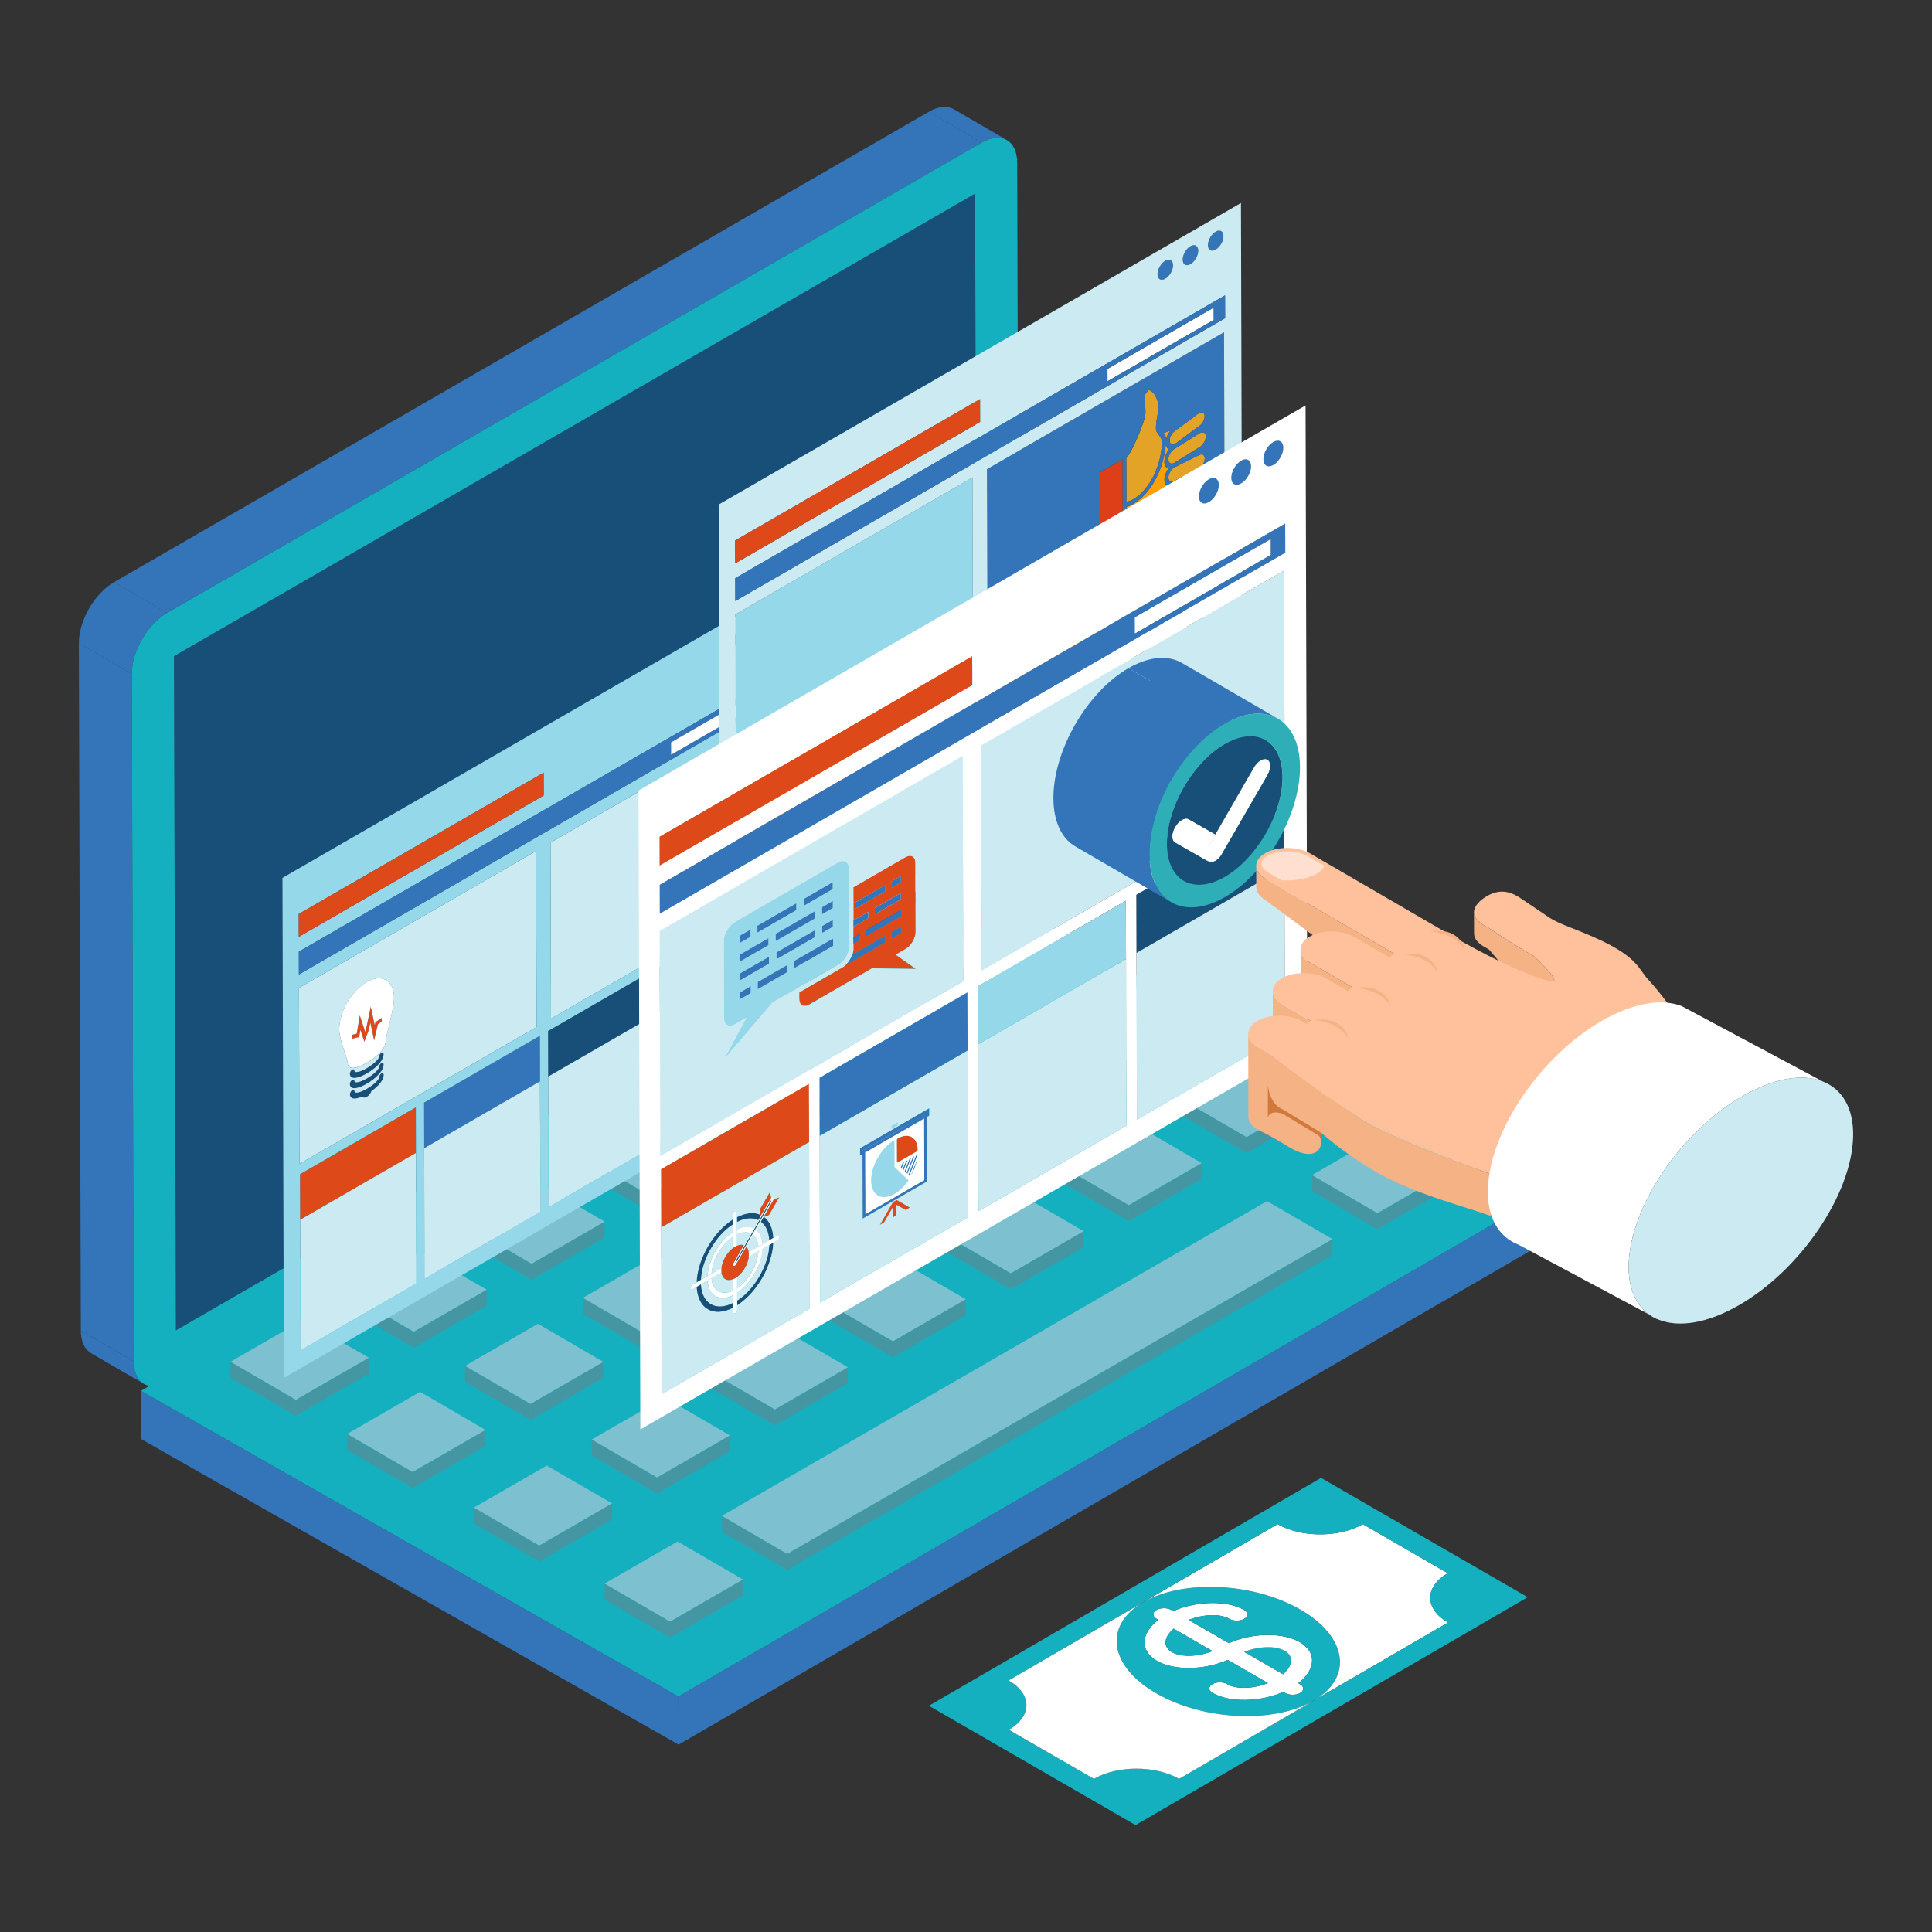 <?xml version="1.0" encoding="utf-8"?>
<!-- Generator: Adobe Illustrator 26.0.3, SVG Export Plug-In . SVG Version: 6.00 Build 0)  -->
<svg version="1.1" xmlns="http://www.w3.org/2000/svg" xmlns:xlink="http://www.w3.org/1999/xlink" x="0px" y="0px"
	 viewBox="0 0 500 500" style="enable-background:new 0 0 500 500;" xml:space="preserve">
<rect x="0" y="0" width="500" height="500" fill="#333333" stroke="none"/>
<style type="text/css">
	.st0{enable-background:new    ;}
	.st1{fill:#3475B9;}
	.st2{fill:#14B0BF;}
	.st3{fill:#4596A3;}
	.st4{fill:#7DC1D1;}
	.st5{fill:#184F78;}
	.st6{fill:#CCEAF2;}
	.st7{fill:#DD4919;}
	.st8{fill:#FFFFFF;}
	.st9{fill:#95D8E9;}
	.st10{fill:#DE3F18;}
	.st11{fill:#E3A327;}
	.st12{fill:#FFA001;}
	.st13{fill:#2EAEB7;}
	.st14{fill:#F5B285;}
	.st15{fill:#FFC19C;}
	.st16{fill:#FFDFCF;}
	.st17{fill:#D1783D;}
</style>
<g id="Layer_2">
	<g>
		<g>
			<g>
				<g>
					<g class="st0">
						<g>
							<polygon class="st1" points="36.46,359.95 36.49,372.41 175.62,451.5 175.58,439.05 							"/>
						</g>
						<g>
							<polygon class="st1" points="175.58,439.05 175.62,451.5 396.77,323.28 396.73,310.82 							"/>
						</g>
						<g>
							<polygon class="st2" points="36.46,359.95 175.58,439.05 396.73,310.82 257.6,231.73 							"/>
						</g>
					</g>
				</g>
				<g>
					<g class="st0">
						<g>
							<polygon class="st3" points="272.93,265.41 272.95,269.56 289.87,279.39 289.86,275.25 							"/>
						</g>
						<g>
							<polygon class="st3" points="289.86,275.25 289.87,279.39 308.74,268.51 308.72,264.35 							"/>
						</g>
					</g>
					<g class="st0">
						<g>
							<polygon class="st3" points="242.43,283.02 242.44,287.16 259.37,297.01 259.36,292.86 							"/>
						</g>
						<g>
							<polygon class="st3" points="259.36,292.86 259.37,297.01 278.23,286.12 278.22,281.96 							"/>
						</g>
					</g>
					<g class="st0">
						<g>
							<polygon class="st3" points="211.9,300.65 211.91,304.8 228.84,314.64 228.83,310.48 							"/>
						</g>
						<g>
							<polygon class="st3" points="228.83,310.48 228.84,314.64 247.7,303.74 247.69,299.59 							"/>
						</g>
					</g>
					<g class="st0">
						<g>
							<polygon class="st3" points="181.39,318.25 181.4,322.41 198.33,332.25 198.32,328.09 							"/>
						</g>
						<g>
							<polygon class="st3" points="198.32,328.09 198.33,332.25 217.19,321.36 217.18,317.2 							"/>
						</g>
					</g>
					<g class="st0">
						<g>
							<polygon class="st3" points="150.86,335.89 150.87,340.04 167.8,349.87 167.78,345.73 							"/>
						</g>
						<g>
							<polygon class="st3" points="167.78,345.73 167.8,349.87 186.69,338.96 186.68,334.81 							"/>
						</g>
					</g>
					<g class="st0">
						<g>
							<polygon class="st3" points="120.35,353.49 120.37,357.65 137.3,367.48 137.29,363.33 							"/>
						</g>
						<g>
							<polygon class="st3" points="137.29,363.33 137.3,367.48 156.16,356.6 156.14,352.45 							"/>
						</g>
					</g>
					<g class="st0">
						<g>
							<polygon class="st3" points="89.85,371.1 89.86,375.26 106.79,385.1 106.78,380.95 							"/>
						</g>
						<g>
							<polygon class="st3" points="106.78,380.95 106.79,385.1 125.66,374.2 125.64,370.06 							"/>
						</g>
					</g>
					<g class="st0">
						<g>
							<polygon class="st3" points="305.73,284.46 305.74,288.61 322.64,298.43 322.62,294.28 							"/>
						</g>
						<g>
							<polygon class="st3" points="322.62,294.28 322.64,298.43 341.49,287.54 341.48,283.4 							"/>
						</g>
					</g>
					<g class="st0">
						<g>
							<polygon class="st3" points="339.55,304.12 339.56,308.27 356.49,318.11 356.48,313.96 							"/>
						</g>
						<g>
							<polygon class="st3" points="356.48,313.96 356.49,318.11 375.35,307.22 375.34,303.07 							"/>
						</g>
					</g>
					<g class="st0">
						<g>
							<polygon class="st3" points="275.22,302.07 275.23,306.22 292.13,316.05 292.12,311.89 							"/>
						</g>
						<g>
							<polygon class="st3" points="292.12,311.89 292.13,316.05 310.99,305.15 310.98,301 							"/>
						</g>
					</g>
					<g class="st0">
						<g>
							<polygon class="st3" points="244.69,319.7 244.7,323.85 261.59,333.67 261.58,329.52 							"/>
						</g>
						<g>
							<polygon class="st3" points="261.58,329.52 261.59,333.67 280.46,322.78 280.45,318.63 							"/>
						</g>
					</g>
					<g class="st0">
						<g>
							<polygon class="st3" points="214.19,337.31 214.2,341.46 231.09,351.28 231.08,347.13 							"/>
						</g>
						<g>
							<polygon class="st3" points="231.08,347.13 231.09,351.28 249.95,340.39 249.94,336.24 							"/>
						</g>
					</g>
					<g class="st0">
						<g>
							<polygon class="st3" points="183.65,354.94 183.66,359.09 200.56,368.91 200.55,364.76 							"/>
						</g>
						<g>
							<polygon class="st3" points="200.55,364.76 200.56,368.91 219.45,358 219.44,353.85 							"/>
						</g>
					</g>
					<g class="st0">
						<g>
							<polygon class="st3" points="153.14,372.55 153.16,376.7 170.06,386.52 170.04,382.36 							"/>
						</g>
						<g>
							<polygon class="st3" points="170.04,382.36 170.06,386.52 188.92,375.63 188.9,371.48 							"/>
						</g>
					</g>
					<g class="st0">
						<g>
							<polygon class="st3" points="122.65,390.16 122.66,394.32 139.56,404.13 139.54,399.98 							"/>
						</g>
						<g>
							<polygon class="st3" points="139.54,399.98 139.56,404.13 158.42,393.24 158.4,389.08 							"/>
						</g>
					</g>
					<g class="st0">
						<g>
							<polygon class="st3" points="186.82,392.3 186.83,396.46 203.75,406.29 203.74,402.14 							"/>
						</g>
						<g>
							<polygon class="st3" points="203.74,402.14 203.75,406.29 344.85,324.83 344.84,320.68 							"/>
						</g>
					</g>
					<g class="st0">
						<g>
							<polygon class="st3" points="156.47,409.82 156.49,413.97 173.42,423.81 173.4,419.67 							"/>
						</g>
						<g>
							<polygon class="st3" points="173.4,419.67 173.42,423.81 192.27,412.92 192.26,408.76 							"/>
						</g>
					</g>
					<g>
						<polygon class="st4" points="272.93,265.41 289.86,275.25 308.72,264.35 291.79,254.52 						"/>
					</g>
					<g>
						<polygon class="st4" points="242.43,283.02 259.36,292.86 278.22,281.96 261.29,272.13 						"/>
					</g>
					<g>
						<polygon class="st4" points="211.9,300.65 228.83,310.48 247.69,299.59 230.76,289.75 						"/>
					</g>
					<g>
						<polygon class="st4" points="181.39,318.25 198.32,328.09 217.18,317.2 200.25,307.36 						"/>
					</g>
					<g>
						<polygon class="st4" points="150.86,335.89 167.78,345.73 186.68,334.81 169.75,324.98 						"/>
					</g>
					<g>
						<polygon class="st4" points="120.35,353.49 137.29,363.33 156.14,352.45 139.22,342.6 						"/>
					</g>
					<g>
						<polygon class="st4" points="89.85,371.1 106.78,380.95 125.64,370.06 108.72,360.21 						"/>
					</g>
					<g class="st0">
						<g>
							<polygon class="st3" points="242.73,246.73 242.74,250.88 259.66,260.72 259.66,256.57 							"/>
						</g>
						<g>
							<polygon class="st3" points="259.66,256.57 259.66,260.72 278.53,249.83 278.51,245.68 							"/>
						</g>
					</g>
					<g class="st0">
						<g>
							<polygon class="st3" points="212.22,264.34 212.24,268.49 229.16,278.33 229.16,274.18 							"/>
						</g>
						<g>
							<polygon class="st3" points="229.16,274.18 229.16,278.33 248.02,267.44 248.01,263.29 							"/>
						</g>
					</g>
					<g class="st0">
						<g>
							<polygon class="st3" points="181.69,281.97 181.7,286.12 198.63,295.96 198.62,291.8 							"/>
						</g>
						<g>
							<polygon class="st3" points="198.62,291.8 198.63,295.96 217.49,285.07 217.48,280.91 							"/>
						</g>
					</g>
					<g class="st0">
						<g>
							<polygon class="st3" points="151.18,299.57 151.2,303.73 168.13,313.57 168.12,309.41 							"/>
						</g>
						<g>
							<polygon class="st3" points="168.12,309.41 168.13,313.57 186.99,302.68 186.98,298.53 							"/>
						</g>
					</g>
					<g class="st0">
						<g>
							<polygon class="st3" points="120.65,317.21 120.66,321.36 137.59,331.2 137.58,327.05 							"/>
						</g>
						<g>
							<polygon class="st3" points="137.58,327.05 137.59,331.2 156.48,320.29 156.47,316.14 							"/>
						</g>
					</g>
					<g class="st0">
						<g>
							<polygon class="st3" points="90.15,334.82 90.16,338.97 107.09,348.81 107.08,344.66 							"/>
						</g>
						<g>
							<polygon class="st3" points="107.08,344.66 107.09,348.81 125.95,337.92 125.94,333.77 							"/>
						</g>
					</g>
					<g class="st0">
						<g>
							<polygon class="st3" points="59.65,352.43 59.66,356.59 76.58,366.42 76.57,362.27 							"/>
						</g>
						<g>
							<polygon class="st3" points="76.57,362.27 76.58,366.42 95.45,355.52 95.44,351.38 							"/>
						</g>
					</g>
					<g>
						<polygon class="st4" points="242.73,246.73 259.66,256.57 278.51,245.68 261.58,235.84 						"/>
					</g>
					<g>
						<polygon class="st4" points="212.22,264.34 229.16,274.18 248.01,263.29 231.09,253.45 						"/>
					</g>
					<g>
						<polygon class="st4" points="181.69,281.97 198.62,291.8 217.48,280.91 200.55,271.08 						"/>
					</g>
					<g>
						<polygon class="st4" points="151.18,299.57 168.12,309.41 186.98,298.53 170.04,288.69 						"/>
					</g>
					<g>
						<polygon class="st4" points="120.65,317.21 137.58,327.05 156.47,316.14 139.54,306.3 						"/>
					</g>
					<g>
						<polygon class="st4" points="90.15,334.82 107.08,344.66 125.94,333.77 109.01,323.93 						"/>
					</g>
					<g>
						<polygon class="st4" points="59.65,352.43 76.57,362.27 95.44,351.38 78.51,341.54 						"/>
					</g>
					<g>
						<polygon class="st4" points="305.73,284.46 322.62,294.28 341.48,283.4 324.58,273.57 						"/>
					</g>
					<g>
						<polygon class="st4" points="339.55,304.12 356.48,313.96 375.34,303.07 358.41,293.23 						"/>
					</g>
					<g>
						<polygon class="st4" points="275.22,302.07 292.12,311.89 310.98,301 294.09,291.18 						"/>
					</g>
					<g>
						<polygon class="st4" points="244.69,319.7 261.58,329.52 280.45,318.63 263.55,308.81 						"/>
					</g>
					<g>
						<polygon class="st4" points="214.19,337.31 231.08,347.13 249.94,336.24 233.05,326.42 						"/>
					</g>
					<g>
						<polygon class="st4" points="183.65,354.94 200.55,364.76 219.44,353.85 202.54,344.03 						"/>
					</g>
					<g>
						<polygon class="st4" points="153.14,372.55 170.04,382.36 188.9,371.48 172.01,361.66 						"/>
					</g>
					<g>
						<polygon class="st4" points="122.65,390.16 139.54,399.98 158.4,389.08 141.5,379.28 						"/>
					</g>
					<g>
						<polygon class="st4" points="186.82,392.3 203.74,402.14 344.84,320.68 327.91,310.85 						"/>
					</g>
					<g>
						<polygon class="st4" points="156.47,409.82 173.4,419.67 192.26,408.76 175.34,398.94 						"/>
					</g>
				</g>
			</g>
			<g>
				<g>
					<g class="st0">
						<g>
							<path class="st1" d="M246.87,28.28c6.57,3.84,6.57,3.84,13.7,7.96c-1.66-0.97-3.95-0.83-6.5,0.64l-13.7-7.96
								C242.92,27.46,245.21,27.32,246.87,28.28z"/>
						</g>
						<g>
							<path class="st1" d="M37.28,358.17c-1.83-1.06-3.65-2.12-5.48-3.18c-1.83-1.06-3.65-2.12-5.48-3.18
								c-0.21-0.12-0.48-0.28-0.69-0.4c-0.69-0.4-1.37-0.8-2.06-1.2c-1.64-0.95-2.66-2.99-2.66-5.87l13.7,7.96
								C34.63,355.18,35.64,357.21,37.28,358.17z"/>
						</g>
						<g>
							<path class="st1" d="M34.11,174.43l-13.7-7.97c-0.02-5.82,4.04-12.87,9.11-15.8l13.7,7.96
								C38.16,161.55,34.1,168.61,34.11,174.43z"/>
						</g>
						<g>
							<polygon class="st1" points="34.62,352.3 20.92,344.34 20.41,166.46 34.11,174.43 							"/>
						</g>
						<g>
							<polygon class="st1" points="43.22,158.63 29.52,150.66 240.38,28.92 254.08,36.89 							"/>
						</g>
					</g>
				</g>
				<g>
					<polygon class="st5" points="252.35,50.11 252.85,224.59 45.51,344.29 45.02,169.82 					"/>
				</g>
				<g>
					<path class="st2" d="M254.08,36.89c5.07-2.92,9.15-0.57,9.17,5.25l0.5,177.88c0.02,5.79-4.04,12.85-9.11,15.78L43.78,357.53
						c-5.06,2.93-9.15,0.57-9.17-5.22l-0.5-177.87c-0.02-5.82,4.04-12.88,9.11-15.8L254.08,36.89z M252.85,224.59l-0.5-174.48
						L45.02,169.82l0.5,174.48L252.85,224.59z"/>
				</g>
			</g>
		</g>
		<g>
			<g>
				<polygon class="st5" points="203.91,230.99 203.94,242.78 173.97,260.09 173.93,248.3 				"/>
			</g>
			<g>
				<polygon class="st6" points="173.93,248.3 173.97,260.09 203.94,242.78 204.04,276.56 174.06,293.87 				"/>
			</g>
			<g>
				<polygon class="st6" points="203.84,182.64 203.97,228.2 142.6,263.63 142.47,218.08 				"/>
			</g>
			<g>
				<polygon class="st7" points="107.62,286.59 107.65,298.37 77.67,315.68 77.64,303.89 				"/>
			</g>
			<g>
				<polygon class="st6" points="77.64,303.89 77.67,315.68 107.65,298.37 107.75,332.16 77.77,349.47 				"/>
			</g>
			<g>
				<polygon class="st1" points="139.72,268.05 139.76,279.84 109.78,297.15 109.74,285.36 				"/>
			</g>
			<g>
				<polygon class="st6" points="109.74,285.36 109.78,297.15 139.76,279.84 139.85,313.63 109.87,330.93 				"/>
			</g>
			<g>
				<polygon class="st5" points="171.81,249.53 171.84,261.31 141.86,278.62 141.83,266.83 				"/>
			</g>
			<g>
				<polygon class="st6" points="141.83,266.83 141.86,278.62 171.84,261.31 171.94,295.1 141.96,312.41 				"/>
			</g>
			<g>
				<path class="st1" d="M188.61,164.15c1.12-0.65,2.02-0.11,2.03,1.16c0,1.27-0.89,2.84-2.01,3.49c-1.1,0.64-2.01,0.1-2.01-1.17
					C186.61,166.36,187.51,164.78,188.61,164.15z"/>
			</g>
			<g>
				<path class="st1" d="M201.68,156.6c1.12-0.65,2.02-0.11,2.03,1.16c0,1.27-0.89,2.84-2.01,3.49c-1.1,0.64-2.01,0.1-2.01-1.17
					C199.67,158.82,200.57,157.24,201.68,156.6z"/>
			</g>
			<g>
				<path class="st5" d="M98.71,277.79c0.32-0.19,0.58-0.02,0.58,0.35c0,1.49-1.53,3.08-3.18,4.24c-0.39,0.28-0.78,0.53-1.17,0.75
					c-0.41,0.23-0.81,0.44-1.18,0.61c-0.61,0.27-1.16,0.45-1.62,0.52c-1.38,0.21-1.58-0.59-1.58-1.08c0-0.37,0.27-0.84,0.59-1.03
					c0.32-0.19,0.6-0.03,0.6,0.34c0,0.47,1.21,0.42,3.2-0.73c1.97-1.14,3.18-2.48,3.17-2.95C98.12,278.44,98.39,277.97,98.71,277.79
					z"/>
			</g>
			<g>
				<path class="st5" d="M93.77,283.73c0.38-0.17,0.77-0.37,1.18-0.61c0.38-0.22,0.78-0.47,1.17-0.75
					c-0.18,0.57-0.62,1.14-1.16,1.45C94.4,284.15,93.96,284.09,93.77,283.73z"/>
			</g>
			<g>
				<path class="st5" d="M98.71,275.13c0.32-0.19,0.58-0.04,0.58,0.33c0,1.84-2.34,3.83-4.34,4.99c-1.07,0.62-2.06,1.01-2.8,1.13
					c-1.38,0.23-1.58-0.57-1.59-1.08c0-0.37,0.27-0.82,0.59-1c0.32-0.19,0.6-0.05,0.6,0.32c0,0.47,1.21,0.44,3.2-0.71
					c1.97-1.14,3.17-2.5,3.17-2.97C98.11,275.77,98.38,275.32,98.71,275.13z"/>
			</g>
			<g class="st0">
				<g>
					<path class="st5" d="M98.7,272.46c0.32-0.19,0.58-0.02,0.58,0.35c0,1.83-2.34,3.83-4.34,4.99c-1.07,0.62-2.06,1.01-2.81,1.11
						c-1.38,0.23-1.58-0.57-1.59-1.06c0-0.37,0.27-0.84,0.59-1.03c0.32-0.19,0.6-0.03,0.6,0.34c0,0.47,1.21,0.42,3.2-0.73
						c1.97-1.14,3.17-2.48,3.17-2.95C98.11,273.11,98.38,272.65,98.7,272.46z"/>
				</g>
				<g>
					<polygon class="st7" points="95.96,260.51 96.98,265.3 97.15,264.56 98.72,263.43 98.83,264.35 97.81,265.07 96.82,269.3 
						95.85,264.7 95.47,266.53 94.3,269.62 93.27,266.54 92.97,268.42 90.96,268.87 91.2,267.8 92.32,267.52 93.11,262.79 
						94.52,267.01 94.67,266.61 					"/>
				</g>
				<g>
					<path class="st6" d="M77.37,255.67l61.37-35.43l0.13,45.55L77.5,301.22L77.37,255.67z M100.57,265.89
						c0.64-2.62,1.41-5.88,1.41-7.67c-0.01-4.49-3.2-6.33-7.11-4.07c-3.92,2.27-7.09,7.77-7.08,12.26c0,1.8,0.79,4.15,1.45,6.03
						c0.36,1.06,0.77,2.27,0.77,2.7c0,2.05,2.64,1.25,4.92-0.06c2.24-1.3,4.89-3.55,4.88-5.59
						C99.81,269.04,100.22,267.36,100.57,265.89z M96.12,282.38c1.65-1.16,3.18-2.75,3.18-4.24c0-0.37-0.26-0.54-0.58-0.35
						c-0.32,0.19-0.59,0.65-0.59,1.03c0,0.47-1.2,1.81-3.17,2.95c-1.99,1.15-3.19,1.2-3.2,0.73c0-0.37-0.27-0.53-0.6-0.34
						c-0.32,0.18-0.59,0.65-0.59,1.03c0,0.49,0.21,1.29,1.58,1.08c0.46-0.07,1.02-0.25,1.62-0.52c0.19,0.36,0.63,0.41,1.19,0.1
						C95.49,283.52,95.93,282.95,96.12,282.38z M94.94,277.8c2.01-1.16,4.35-3.15,4.34-4.99c0-0.37-0.26-0.54-0.58-0.35
						c-0.32,0.19-0.59,0.65-0.59,1.03c0,0.47-1.2,1.81-3.17,2.95c-1.99,1.15-3.2,1.2-3.2,0.73c0-0.37-0.27-0.53-0.6-0.34
						c-0.32,0.19-0.59,0.65-0.59,1.03c0,0.49,0.21,1.29,1.59,1.06C92.88,278.81,93.87,278.42,94.94,277.8z M94.94,280.45
						c2-1.16,4.35-3.15,4.34-4.99c0-0.37-0.26-0.52-0.58-0.33c-0.32,0.19-0.59,0.64-0.59,1.01c0,0.47-1.2,1.83-3.17,2.97
						c-1.99,1.15-3.2,1.18-3.2,0.71c0-0.37-0.27-0.51-0.6-0.32c-0.32,0.19-0.59,0.64-0.59,1c0,0.51,0.21,1.31,1.59,1.08
						C92.89,281.46,93.88,281.07,94.94,280.45z"/>
				</g>
				<g>
					<path class="st8" d="M94.87,254.14c3.91-2.25,7.09-0.42,7.11,4.07c0,1.8-0.77,5.06-1.41,7.67c-0.35,1.47-0.76,3.15-0.76,3.58
						c0,2.05-2.64,4.3-4.88,5.59c-2.28,1.31-4.91,2.11-4.92,0.06c0-0.43-0.41-1.64-0.77-2.7c-0.65-1.87-1.44-4.23-1.45-6.03
						C87.78,261.91,90.95,256.41,94.87,254.14z M97.81,265.07l1.02-0.72l-0.1-0.92l-1.58,1.13l-0.17,0.74l-1.02-4.79l-1.29,6.1
						l-0.15,0.4l-1.41-4.23l-0.79,4.73l-1.12,0.28l-0.24,1.07l2.01-0.46l0.3-1.87l1.03,3.08l1.17-3.1l0.38-1.83l0.97,4.6
						L97.81,265.07z"/>
				</g>
				<g>
					<path class="st9" d="M73.1,227.2l135.12-78.01l0.37,129.4L73.47,356.6L73.1,227.2z M77.37,255.67l0.13,45.55l61.37-35.43
						l-0.13-45.55L77.37,255.67z M203.97,228.2l-0.13-45.56l-61.37,35.43l0.13,45.55L203.97,228.2z M171.84,261.31l-0.03-11.79
						l-29.98,17.31l0.13,45.57l29.98-17.31L171.84,261.31z M139.76,279.84l-0.03-11.79l-29.98,17.31l0.13,45.57l29.98-17.31
						L139.76,279.84z M203.94,242.78l-0.03-11.79l-29.98,17.31l0.13,45.57l29.98-17.31L203.94,242.78z M107.65,298.37l-0.03-11.79
						l-29.98,17.31l0.13,45.57l29.98-17.31L107.65,298.37z M204.12,179l-0.02-5.91L77.34,246.28l0.02,5.92L204.12,179z
						 M77.31,236.54l0.02,5.92l63.38-36.59l-0.02-5.91L77.31,236.54z M195.15,160.37c-1.12,0.65-2.02,2.22-2.01,3.49
						c0,1.27,0.91,1.8,2.03,1.16c1.1-0.64,2-2.21,2-3.48C197.16,160.27,196.26,159.73,195.15,160.37z M201.68,156.6
						c-1.1,0.64-2,2.21-2,3.48c0,1.27,0.91,1.8,2.01,1.17c1.12-0.65,2.02-2.22,2.01-3.49C203.7,156.49,202.8,155.96,201.68,156.6z
						 M188.61,164.15c-1.11,0.64-2,2.21-2,3.48c0,1.27,0.91,1.8,2.01,1.17c1.12-0.65,2.02-2.22,2.01-3.49
						C190.64,164.03,189.73,163.5,188.61,164.15z"/>
				</g>
				<g>
					<path class="st1" d="M195.15,160.37c1.1-0.64,2.01-0.1,2.01,1.17c0,1.27-0.89,2.84-2,3.48c-1.12,0.65-2.03,0.11-2.03-1.16
						C193.13,162.59,194.03,161.02,195.15,160.37z"/>
				</g>
				<g>
					<path class="st1" d="M77.34,246.28l126.76-73.19l0.02,5.91L77.36,252.19L77.34,246.28z M201.18,179.45l-0.01-3.2l-27.5,15.88
						l0.01,3.2L201.18,179.45z"/>
				</g>
				<g>
					<polygon class="st7" points="140.69,199.95 140.7,205.86 77.33,242.45 77.31,236.54 					"/>
				</g>
			</g>
			<g>
				<polygon class="st8" points="201.17,176.25 201.18,179.45 173.68,195.33 173.67,192.13 				"/>
			</g>
		</g>
		<g>
			<g>
				<path class="st2" d="M332.5,427.23l0.48,0.31c1.87,1.46,1.43,3.76-0.95,5.77l-10.07-5.81
					C325.73,426.02,330.1,425.84,332.5,427.23z"/>
			</g>
			<g class="st0">
				<g>
					<path class="st8" d="M335.99,435.61l0.48,0.28c1.08,0.62,1.08,1.63,0.01,2.25c-1.07,0.62-2.81,0.62-3.89,0l-0.48-0.27
						c-6.03,2.64-13.85,2.82-18.33,0.24c-1.08-0.63-1.09-1.63-0.01-2.25c1.07-0.63,2.78-0.61,3.83,0c2.43,1.41,6.8,1.2,10.54-0.27
						l-10.4-6.01c-6.01,2.66-13.82,2.85-18.33,0.25c-4.48-2.59-4.2-7.1,0.36-10.62l-0.48-0.28c-1.08-0.62-1.09-1.63-0.01-2.25
						c1.08-0.63,2.81-0.63,3.89,0l0.48,0.27c6.07-2.65,13.88-2.84,18.36-0.26c1.08,0.62,1.06,1.65,0.01,2.26
						c-1.07,0.63-2.81,0.63-3.89,0c-2.4-1.39-6.74-1.2-10.51,0.3l10.4,6c6.04-2.67,13.85-2.86,18.36-0.26
						c0.63,0.36,1.14,0.76,1.59,1.2C340.68,428.81,339.9,432.57,335.99,435.61z M303.33,427.58c2.4,1.38,6.74,1.2,10.48-0.28
						l-10.06-5.81c-2.54,2.17-2.88,4.7-0.48,6.09H303.33z M321.96,427.51l10.07,5.81c2.38-2.01,2.82-4.32,0.95-5.77l-0.48-0.31
						C330.1,425.84,325.73,426.02,321.96,427.51z"/>
				</g>
				<g>
					<path class="st2" d="M336.54,416.56c12.17,7.03,13.69,17.59,3.4,23.57c-10.3,5.99-28.54,5.14-40.68-1.91
						c-12.23-7.06-13.71-17.58-3.42-23.56C306.13,408.69,324.35,409.52,336.54,416.56z M332.59,438.14c1.08,0.62,2.82,0.62,3.89,0
						c1.07-0.63,1.07-1.63-0.01-2.25l-0.48-0.28c3.91-3.04,4.69-6.8,1.99-9.44c-0.45-0.43-0.96-0.84-1.59-1.2
						c-4.51-2.6-12.32-2.41-18.36,0.26l-10.4-6c3.77-1.49,8.11-1.68,10.51-0.3c1.08,0.63,2.82,0.63,3.89,0
						c1.04-0.61,1.07-1.63-0.01-2.26c-4.48-2.58-12.29-2.39-18.36,0.26l-0.48-0.27c-1.08-0.63-2.81-0.63-3.89,0
						c-1.08,0.62-1.07,1.63,0.01,2.25l0.48,0.28c-4.56,3.52-4.83,8.03-0.36,10.62c4.51,2.6,12.32,2.41,18.33-0.25l10.4,6.01
						c-3.74,1.47-8.11,1.68-10.54,0.27c-1.05-0.61-2.76-0.63-3.83,0c-1.08,0.63-1.07,1.63,0.01,2.25c4.48,2.58,12.29,2.4,18.33-0.24
						L332.59,438.14z"/>
				</g>
				<g>
					<path class="st8" d="M374.68,407.14c-6.06,3.52-6.03,9.25,0.07,12.77l-34.8,20.22c10.3-5.98,8.77-16.55-3.4-23.57
						c-12.2-7.04-30.41-7.87-40.71-1.89l34.8-20.23c6.13,3.54,15.98,3.52,22.05,0L374.68,407.14z"/>
				</g>
				<g>
					<path class="st2" d="M341.89,382.47l53.48,30.88l-101.49,58.98l-53.48-30.88L341.89,382.47z M339.94,440.14l34.8-20.22
						c-6.1-3.52-6.13-9.25-0.07-12.77l-21.99-12.7c-6.06,3.52-15.92,3.54-22.05,0l-69.61,40.45c6.1,3.52,6.16,9.23,0.07,12.77
						l22,12.7c6.09-3.54,15.94-3.51,22.04,0L339.94,440.14z"/>
				</g>
				<g>
					<path class="st2" d="M313.81,427.3c-3.74,1.47-8.08,1.66-10.48,0.28h-0.06c-2.4-1.39-2.06-3.92,0.48-6.09L313.81,427.3z"/>
				</g>
				<g>
					<path class="st8" d="M299.19,438.19c12.2,7.09,30.45,7.93,40.75,1.95l-34.8,20.23c-6.1-3.51-15.95-3.54-22.04,0l-22-12.7
						c6.09-3.54,6.03-9.25-0.07-12.77l34.81-20.23C285.55,420.64,287.03,431.17,299.19,438.19z"/>
				</g>
			</g>
		</g>
		<g>
			<g>
				<path class="st10" d="M304.33,165.04c1.68-0.97,3.05,0.04,3.05,2.27c0,0.33-0.12,0.77-0.32,1.28l0-1.21l-2.58,1.49l0.01,2.19
					l-1.92,1.11l0.01,2.97l1.07-0.62c-0.93,1.38-1.64,2.34-1.68,2.4c-0.27-0.06-5.43-1.11-5.44-3.33c-0.01-2.22,1.35-4.81,3.01-5.76
					c0.99-0.57,1.85-0.45,2.4,0.2C302.5,166.73,303.36,165.6,304.33,165.04z"/>
			</g>
			<g>
				<polygon class="st11" points="306.4,168.52 306.4,170.73 308.31,169.63 308.31,171.05 306.41,172.15 306.41,174.36 
					305.16,175.08 305.15,172.88 303.25,173.97 303.24,172.55 305.15,171.45 305.14,169.25 				"/>
			</g>
			<g>
				<path class="st5" d="M310.77,163.28c0.32,0.95,2.26,0.73,2.27,1.99c0,1.25-1.93,3.27-2.25,4.6c-0.34,1.37,0.77,2.76,0.15,4.1
					c-0.62,1.36-2.65,1.96-3.51,3.18c-0.85,1.19-0.99,3.68-2.01,4.64c-0.09,0.09-0.19,0.16-0.28,0.21
					c-0.95,0.55-2.15-0.26-3.15,0.33c-0.98,0.57-2.18,2.75-3.13,3.3c-0.09,0.06-0.19,0.1-0.28,0.11c-1.04,0.23-1.2-2.09-2.05-2.3
					c-0.87-0.22-2.87,1.5-3.52,0.88c-0.61-0.62,0.47-3.28,0.14-4.27c-0.33-0.97-2.27-0.74-2.27-1.99c0-1.27,1.93-3.28,2.25-4.6
					c0.32-1.38-0.77-2.76-0.17-4.11c0.64-1.37,2.65-1.94,3.51-3.16c0.85-1.21,0.99-3.68,2.03-4.67c0.09-0.09,0.19-0.15,0.28-0.21
					c0.95-0.55,2.15,0.27,3.14-0.3c1-0.58,2.2-2.78,3.15-3.33c0.1-0.06,0.19-0.09,0.28-0.11c1.02-0.2,1.18,2.1,2.03,2.33
					c0.87,0.22,2.89-1.53,3.52-0.9C311.53,159.64,310.43,162.28,310.77,163.28z M301.97,180.46c4.23-2.44,7.63-8.36,7.62-13.19
					c-0.01-4.86-3.44-6.81-7.67-4.37c-4.22,2.43-7.63,8.34-7.62,13.2C294.32,180.93,297.76,182.89,301.97,180.46z"/>
			</g>
			<g>
				<polygon class="st5" points="316.85,134.34 316.88,146.12 286.9,163.43 286.87,151.64 				"/>
			</g>
			<g>
				<path class="st8" d="M301.93,162.89c4.23-2.44,7.65-0.49,7.67,4.37c0.01,4.84-3.39,10.75-7.62,13.19
					c-4.21,2.43-7.65,0.47-7.67-4.37C294.29,171.23,297.71,165.32,301.93,162.89z M307.06,168.59c0.2-0.51,0.32-0.95,0.32-1.28
					c-0.01-2.23-1.37-3.24-3.05-2.27c-0.97,0.56-1.83,1.68-2.39,2.97c-0.55-0.64-1.41-0.77-2.4-0.2c-1.66,0.96-3.02,3.54-3.01,5.76
					c0.01,2.23,5.17,3.28,5.44,3.33c0.04-0.05,0.75-1.02,1.68-2.4l-1.07,0.62l-0.01-2.97l1.92-1.11l-0.01-2.19l2.58-1.49
					L307.06,168.59z M308.31,171.05l0-1.43l-1.91,1.1l0-2.21l-1.26,0.73l0.01,2.21l-1.9,1.1l0,1.42l1.9-1.1l0.01,2.21l1.26-0.73
					l-0.01-2.21L308.31,171.05z"/>
			</g>
			<g>
				<path class="st8" d="M286.9,163.43l29.98-17.31l0.1,33.78L287,197.22L286.9,163.43z M310.79,169.88
					c0.32-1.34,2.25-3.35,2.25-4.6c0-1.27-1.94-1.05-2.27-1.99c-0.34-0.99,0.76-3.64,0.12-4.27c-0.63-0.63-2.65,1.12-3.52,0.9
					c-0.85-0.23-1.01-2.53-2.03-2.33c-0.09,0.02-0.18,0.06-0.28,0.11c-0.95,0.55-2.14,2.75-3.15,3.33c-0.99,0.57-2.19-0.25-3.14,0.3
					c-0.1,0.06-0.19,0.12-0.28,0.21c-1.03,0.99-1.18,3.46-2.03,4.67c-0.87,1.22-2.87,1.79-3.51,3.16c-0.61,1.35,0.48,2.73,0.17,4.11
					c-0.32,1.32-2.25,3.33-2.25,4.6c0,1.25,1.94,1.03,2.27,1.99c0.33,0.98-0.75,3.64-0.14,4.27c0.65,0.62,2.65-1.1,3.52-0.88
					c0.85,0.21,1.01,2.52,2.05,2.3c0.09-0.02,0.19-0.06,0.28-0.11c0.95-0.55,2.14-2.73,3.13-3.3c1-0.58,2.21,0.22,3.15-0.33
					c0.1-0.06,0.19-0.13,0.28-0.21c1.02-0.96,1.16-3.45,2.01-4.64c0.87-1.22,2.89-1.82,3.51-3.18
					C311.57,172.63,310.45,171.24,310.79,169.88z"/>
			</g>
			<g>
				<polygon class="st7" points="284.76,152.86 284.8,164.65 254.8,181.97 254.77,170.18 				"/>
			</g>
			<g>
				<polygon class="st8" points="314.11,79.6 314.12,82.8 286.62,98.67 286.61,95.47 				"/>
			</g>
			<g>
				<path class="st11" d="M310.51,112.09c0.25-0.15,0.49-0.2,0.69-0.21c0.19-0.01,0.36,0.05,0.5,0.15c0.2,0.17,0.36,0.44,0.37,0.84
					c0.03,0.64-0.25,1.4-0.71,2.01c-0.17,0.23-0.35,0.42-0.56,0.58l-0.17,0.14l-6.61,4.11c-0.03,0.02-0.06,0.04-0.09,0.06
					c-0.82,0.48-1.51,0.13-1.56-0.78c-0.05-0.97,0.59-2.18,1.44-2.73l6.59-4.1L310.51,112.09z"/>
			</g>
			<g>
				<path class="st12" d="M301.17,112.01c0.41-0.1,0.83-0.25,1.26-0.39c0.15-0.05,0.33-0.13,0.51-0.22
					c-0.61,0.74-1.05,1.68-1.2,2.57l0.01-0.5C301.75,113.08,301.54,112.61,301.17,112.01z"/>
			</g>
			<g>
				<path class="st11" d="M310.32,106.92c0.7-0.4,1.33-0.16,1.43,0.6c0.07,0.51-0.1,1.14-0.42,1.67c-0.22,0.38-0.47,0.68-0.8,0.93
					l-6.16,4.57c-0.07,0.05-0.14,0.1-0.21,0.14c-0.7,0.41-1.33,0.16-1.44-0.6c-0.12-0.83,0.42-2,1.22-2.6l6.16-4.58l0.17-0.12
					L310.32,106.92z"/>
			</g>
			<g>
				<path class="st11" d="M303.47,125.81l0.05-0.01l5.42-2.29c0.2-0.1,0.37-0.12,0.54-0.12c0.17,0.02,0.3,0.1,0.43,0.22
					c0.14,0.18,0.22,0.44,0.21,0.78c-0.03,0.61-0.37,1.29-0.83,1.73l-0.43,0.34l-0.05,0.03l-0.12,0.05l-5.37,2.26
					c-0.68,0.33-1.21-0.07-1.16-0.9c0.05-0.77,0.59-1.69,1.25-2.07L303.47,125.81z"/>
			</g>
			<g>
				<path class="st11" d="M303.9,120.97l6.42-3.2l0.17-0.08c0.17-0.06,0.34-0.1,0.49-0.11c0.17,0.02,0.32,0.09,0.46,0.17
					c0.22,0.18,0.36,0.52,0.36,0.94c-0.03,0.68-0.37,1.44-0.84,1.99c-0.19,0.2-0.37,0.37-0.58,0.51l-0.09,0.05v0.45v0.14v-0.14
					l-0.02-0.44l-0.42,0.21l-6,2.99l-0.03,0.02l-0.24,0.1c-0.31,0.1-0.58,0.08-0.78-0.04c-0.27-0.2-0.43-0.54-0.41-1.01
					C302.4,122.6,303.08,121.44,303.9,120.97z"/>
			</g>
			<g>
				<path class="st11" d="M297.22,100.99c0.24-0.14,0.6,0.17,0.84,0.36l0.22,0.14l0.26,0.24l0.22,0.32c0.53,0.79,1.03,2.12,1.1,2.96
					c0.05,0.52-0.13,1.56-0.32,2.57c-0.07,0.43-0.15,0.85-0.22,1.28c-0.18,1.24-0.28,2.38,0.08,2.95c0.05,0.07,0.14,0.18,0.22,0.32
					c0.72,1.01,1.1,1.66,1.1,1.93c0.01,6.17-3.15,12.67-7.38,15.11c-0.61,0.35-1.24,0.6-1.83,0.73l-0.03-11.32
					c0.37-0.49,0.73-0.97,0.92-1.31c1.32-2.25,3.38-7.07,3.94-9.53c0.2-0.84,0.11-1.81,0.01-2.82c-0.09-1.03-0.19-2.2,0.06-2.87
					c0.05-0.11,0.24-0.41,0.54-0.77L297.22,100.99z"/>
			</g>
			<g>
				<path class="st12" d="M301.7,114.91v0.1c0.09,0.65,0.4,1.08,0.84,1.26c-0.76,1.01-1.25,2.29-1.2,3.39
					c0.05,0.87,0.46,1.41,1.04,1.59c-0.61,0.86-1.02,1.92-1.03,2.86c-0.01,0.79,0.23,1.37,0.7,1.69l0.1,0.04
					c-0.58,0.77-0.98,1.72-1.03,2.61c-0.1,1.5,0.87,2.21,2.09,1.61l2.74-1.15c-0.95,0.67-2.07,1.39-3.33,2.12
					c-3.68,2.13-8.19,4.16-10.52,4.74c-0.16,0.05-0.34,0.12-0.6,0.27l-0.01-4.86c0.59-0.17,1.22-0.43,1.83-0.79
					C297.83,127.78,301.26,121.3,301.7,114.91z"/>
			</g>
			<g>
				<polygon class="st10" points="290.52,118.86 290.57,136.7 284.73,140.08 284.67,122.24 				"/>
			</g>
			<g class="st0">
				<g>
					<polygon class="st8" points="254.77,170.18 254.8,181.97 284.8,164.65 284.89,198.43 254.89,215.75 					"/>
				</g>
				<g>
					<path class="st1" d="M255.41,121.42l61.37-35.43l0.13,45.55l-61.37,35.43L255.41,121.42z M302.63,131.01
						c1.26-0.73,2.38-1.45,3.33-2.12l-2.74,1.15c-1.22,0.61-2.19-0.1-2.09-1.61c0.05-0.89,0.45-1.84,1.03-2.61l-0.1-0.04
						c-0.47-0.31-0.72-0.9-0.7-1.69c0.01-0.95,0.42-2,1.03-2.86c-0.58-0.17-0.99-0.72-1.04-1.59c-0.05-1.1,0.44-2.38,1.2-3.39
						c-0.44-0.17-0.75-0.6-0.84-1.26v-0.1c-0.44,6.39-3.88,12.87-8.36,15.46c-0.61,0.35-1.24,0.62-1.83,0.79l0.01,4.86
						c0.25-0.15,0.44-0.22,0.6-0.27C294.44,135.17,298.95,133.14,302.63,131.01z M291.47,118.59l0.03,11.32
						c0.6-0.13,1.22-0.37,1.83-0.73c4.23-2.44,7.39-8.94,7.38-15.11c0-0.27-0.38-0.92-1.1-1.93c-0.08-0.15-0.17-0.25-0.22-0.32
						c-0.36-0.57-0.26-1.71-0.08-2.95c0.07-0.43,0.15-0.85,0.22-1.28c0.18-1.01,0.37-2.05,0.32-2.57c-0.07-0.84-0.57-2.18-1.1-2.96
						l-0.22-0.32l-0.26-0.24l-0.22-0.14c-0.24-0.19-0.6-0.5-0.84-0.36l-0.29,0.3c-0.3,0.36-0.49,0.66-0.54,0.77
						c-0.26,0.67-0.15,1.84-0.06,2.87c0.1,1.01,0.19,1.98-0.01,2.82c-0.56,2.45-2.61,7.28-3.94,9.53
						C292.2,117.62,291.84,118.1,291.47,118.59z M290.57,136.7l-0.05-17.84l-5.84,3.37l0.05,17.84L290.57,136.7z M310.96,120.69
						c0.47-0.55,0.81-1.31,0.84-1.99c0-0.43-0.14-0.76-0.36-0.94c-0.14-0.08-0.29-0.15-0.46-0.17c-0.15,0.01-0.32,0.05-0.49,0.11
						l-0.17,0.08l-6.42,3.2c-0.82,0.47-1.49,1.62-1.51,2.55c-0.02,0.48,0.14,0.82,0.41,1.01c0.2,0.12,0.48,0.14,0.77,0.05l0.26-0.11
						l0.03-0.02l6-2.99l0.42-0.21l0.02,0.44v-0.45l0.09-0.05C310.58,121.06,310.77,120.89,310.96,120.69z M303.94,111.64
						c-0.8,0.6-1.34,1.77-1.22,2.6c0.11,0.76,0.74,1,1.44,0.6c0.07-0.04,0.14-0.09,0.21-0.14l6.16-4.57
						c0.32-0.24,0.58-0.55,0.8-0.93c0.32-0.54,0.49-1.17,0.42-1.67c-0.1-0.76-0.73-1-1.43-0.6l-0.05,0.03l-0.17,0.12L303.94,111.64z
						 M311.37,114.88c0.46-0.62,0.74-1.37,0.71-2.01c-0.02-0.4-0.17-0.66-0.37-0.84c-0.14-0.1-0.31-0.16-0.5-0.15
						c-0.2,0-0.44,0.06-0.69,0.21l-0.1,0.06l-6.59,4.1c-0.85,0.55-1.49,1.76-1.44,2.73c0.05,0.91,0.74,1.26,1.56,0.78
						c0.03-0.02,0.06-0.03,0.09-0.06l6.61-4.11l0.17-0.14C311.01,115.3,311.2,115.12,311.37,114.88z M310.12,124.4
						c0.01-0.34-0.07-0.6-0.21-0.78c-0.12-0.13-0.26-0.2-0.43-0.22c-0.17,0-0.34,0.02-0.54,0.12l-5.42,2.29l-0.05,0.01l-0.05,0.03
						c-0.66,0.38-1.21,1.3-1.25,2.07c-0.05,0.83,0.48,1.23,1.16,0.9l5.37-2.26l0.1-0.04l0.07-0.04l0.43-0.34
						C309.75,125.69,310.09,125,310.12,124.4z M302.42,111.62c-0.42,0.15-0.85,0.3-1.26,0.39c0.38,0.6,0.58,1.07,0.58,1.46
						l-0.01,0.5c0.15-0.89,0.59-1.83,1.2-2.57C302.75,111.49,302.58,111.57,302.42,111.62z"/>
				</g>
			</g>
			<g>
				<polygon class="st7" points="220.57,189.92 220.61,201.71 190.61,219.03 190.58,207.24 				"/>
			</g>
			<g>
				<polygon class="st9" points="190.58,207.24 190.61,219.03 220.61,201.71 220.7,235.49 190.71,252.81 				"/>
			</g>
			<g>
				<polygon class="st1" points="252.66,171.39 252.69,183.18 222.71,200.49 222.68,188.71 				"/>
			</g>
			<g>
				<polygon class="st9" points="222.68,188.71 222.71,200.49 252.69,183.18 252.79,216.97 222.81,234.28 				"/>
			</g>
			<g>
				<path class="st1" d="M301.57,67.48c1.1-0.64,2.01-0.1,2.01,1.17c0,1.29-0.9,2.84-2,3.48c-1.12,0.65-2.02,0.13-2.03-1.15
					C299.55,69.7,300.45,68.13,301.57,67.48z"/>
			</g>
			<g>
				<path class="st1" d="M308.09,63.71c1.11-0.64,2.01-0.1,2.01,1.17c0,1.29-0.9,2.84-2,3.48c-1.12,0.65-2.02,0.13-2.03-1.15
					C306.07,65.94,306.97,64.36,308.09,63.71z"/>
			</g>
			<g>
				<path class="st1" d="M314.61,59.95c1.12-0.65,2.02-0.11,2.03,1.16c0,1.29-0.89,2.84-2.01,3.49c-1.1,0.64-2.01,0.12-2.01-1.17
					C312.61,62.16,313.51,60.59,314.61,59.95z"/>
			</g>
			<g class="st0">
				<g>
					<polygon class="st9" points="251.67,123.58 251.8,169.13 190.43,204.57 190.3,159.01 					"/>
				</g>
				<g>
					<path class="st6" d="M186.04,130.55l135.12-78.01l0.37,129.4l-135.12,78.01L186.04,130.55z M190.3,159.01l0.13,45.55
						l61.37-35.43l-0.13-45.55L190.3,159.01z M316.91,131.54l-0.13-45.55l-61.37,35.43l0.13,45.56L316.91,131.54z M220.61,201.71
						l-0.03-11.79l-30,17.32l0.13,45.57l30-17.32L220.61,201.71z M284.8,164.65l-0.03-11.79l-30,17.32l0.13,45.57l30-17.32
						L284.8,164.65z M316.88,146.12l-0.03-11.79l-29.98,17.31l0.13,45.57l29.98-17.31L316.88,146.12z M252.69,183.18l-0.03-11.79
						l-29.98,17.31l0.13,45.57l29.98-17.31L252.69,183.18z M317.06,82.35l-0.02-5.91l-126.76,73.19l0.02,5.91L317.06,82.35z
						 M190.25,139.88l0.02,5.92l63.39-36.6l-0.01-5.92L190.25,139.88z M308.09,63.71c-1.12,0.65-2.02,2.22-2.01,3.49
						c0,1.29,0.91,1.8,2.03,1.15c1.1-0.64,2-2.19,2-3.48C310.1,63.61,309.19,63.08,308.09,63.71z M301.57,67.48
						c-1.12,0.65-2.02,2.22-2.01,3.49c0,1.29,0.91,1.8,2.03,1.15c1.1-0.64,2-2.19,2-3.48C303.58,67.38,302.67,66.84,301.57,67.48z
						 M314.61,59.95c-1.1,0.64-2,2.21-2,3.48c0,1.29,0.9,1.81,2.01,1.17c1.12-0.65,2.02-2.2,2.01-3.49
						C316.64,59.84,315.73,59.3,314.61,59.95z"/>
				</g>
				<g>
					<path class="st1" d="M190.28,149.62l126.76-73.19l0.02,5.91L190.3,155.54L190.28,149.62z M314.12,82.8l-0.01-3.2l-27.5,15.88
						l0.01,3.2L314.12,82.8z"/>
				</g>
				<g>
					<polygon class="st7" points="253.64,103.28 253.66,109.2 190.27,145.8 190.25,139.88 					"/>
				</g>
			</g>
		</g>
		<g>
			<g>
				<polygon class="st7" points="251.62,169.78 251.64,177.32 170.67,224.07 170.65,216.53 				"/>
			</g>
			<g>
				<polygon class="st5" points="332.38,209.45 332.42,224.5 294.11,246.62 294.07,231.57 				"/>
			</g>
			<g>
				<polygon class="st6" points="294.07,231.57 294.11,246.62 332.42,224.5 332.54,267.65 294.24,289.77 				"/>
			</g>
			<g>
				<path class="st1" d="M312.84,124.04c1.43-0.83,2.59-0.17,2.59,1.47c0,1.64-1.15,3.61-2.58,4.44c-1.43,0.82-2.57,0.17-2.57-1.47
					C310.28,126.85,311.41,124.86,312.84,124.04z"/>
			</g>
			<g>
				<path class="st1" d="M321.18,119.22c1.42-0.83,2.58-0.16,2.59,1.48c0,1.64-1.15,3.61-2.58,4.44c-1.41,0.81-2.57,0.17-2.57-1.47
					C318.62,122.03,319.77,120.04,321.18,119.22z"/>
			</g>
			<g>
				<path class="st1" d="M329.52,114.41c1.43-0.82,2.59-0.16,2.59,1.48c0,1.64-1.14,3.61-2.57,4.44c-1.41,0.81-2.57,0.17-2.57-1.47
					C326.96,117.22,328.11,115.22,329.52,114.41z"/>
			</g>
			<g>
				<polygon class="st1" points="198.9,242.76 198.9,244.6 195.57,246.52 194.94,246.88 191.46,248.9 191.46,247.06 194.94,245.05 
					195.57,244.69 				"/>
			</g>
			<g>
				<polygon class="st1" points="233.19,239.84 233.19,241.48 230.71,242.91 230.71,241.27 				"/>
			</g>
			<g>
				<polygon class="st7" points="232.06,310.55 235.47,312.52 234.37,313.15 231.98,311.77 231.99,314.53 231.19,314.99 
					231.18,312.24 228.81,316.36 227.71,317 231.09,311.11 				"/>
			</g>
			<g class="st0">
				<g>
					<path class="st1" d="M237.34,300.12c-0.25,1.36-0.81,2.79-1.62,4.1L237.34,300.12z"/>
				</g>
				<g>
					<polygon class="st1" points="235.78,299.73 234.34,303.34 234.12,303.09 235.35,299.97 					"/>
				</g>
				<g>
					<polygon class="st1" points="236.66,299.22 234.83,303.81 234.61,303.57 236.23,299.47 					"/>
				</g>
				<g>
					<polygon class="st1" points="234.89,300.24 233.86,302.83 233.62,302.6 234.47,300.49 					"/>
				</g>
				<g>
					<polygon class="st1" points="234.01,300.75 233.37,302.35 233.14,302.11 233.58,301 					"/>
				</g>
				<g>
					<path class="st7" d="M232.26,294.65c2.87-1.66,5.24-0.33,5.26,2.96v0.06l-0.15,0.27l-5.09,2.94l-0.17-0.08l-0.02-5.86
						L232.26,294.65z"/>
				</g>
				<g>
					<path class="st1" d="M239.88,289.07l0-0.96l-16.68,9.63l0,0.96l0.05,16.67l16.68-9.63L239.88,289.07z M223.97,314.23
						l-0.05-15.95l0-0.76l15.22-8.79l0,0.76l0.05,15.94L223.97,314.23z"/>
				</g>
				<g>
					<polygon class="st1" points="235.09,304.07 235.33,304.31 237.47,298.87 237.49,298.74 237.12,298.96 					"/>
				</g>
				<g>
					<polygon class="st9" points="232.29,290.5 232.3,291.26 230.75,292.15 230.75,291.39 					"/>
				</g>
				<g>
					<polygon class="st1" points="223.93,298.28 223.93,297.52 239.14,288.73 239.15,289.5 					"/>
				</g>
				<g>
					<polygon class="st1" points="222.56,297.15 240.48,286.81 240.49,288.72 239.88,289.07 239.88,288.12 223.2,297.75 
						223.2,298.7 222.57,299.07 					"/>
				</g>
			</g>
			<g>
				<polygon class="st1" points="233.12,301.26 232.89,301.85 232.65,301.61 232.7,301.51 				"/>
			</g>
			<g>
				<path class="st9" d="M231.47,295.08l0.02,6.93l3.62,3.48c-1,1.46-2.24,2.68-3.6,3.47c-3.33,1.92-6.04,0.38-6.05-3.47
					C225.45,301.66,228.14,297,231.47,295.08z"/>
			</g>
			<g>
				<path class="st8" d="M223.93,298.28l15.22-8.79l0.05,15.94l-15.22,8.79L223.93,298.28z M231.51,308.96
					c1.36-0.79,2.6-2.01,3.6-3.47l-3.62-3.48l-0.02-6.93c-3.33,1.92-6.02,6.59-6.01,10.41
					C225.47,309.33,228.18,310.88,231.51,308.96z M237.52,297.67l0-0.06c-0.03-3.29-2.39-4.62-5.26-2.96l-0.17,0.29l0.02,5.86
					l0.17,0.08l5.08-2.93L237.52,297.67z M237.47,298.87l0.02-0.13l-0.37,0.21l-2.03,5.12l0.24,0.24L237.47,298.87z M236.23,299.47
					l-1.62,4.1l0.22,0.24l1.82-4.59L236.23,299.47z M235.72,304.22c0.81-1.31,1.37-2.75,1.62-4.1L235.72,304.22z M234.34,303.34
					l1.44-3.61l-0.43,0.24l-1.23,3.12L234.34,303.34z M233.86,302.83l1.03-2.59l-0.42,0.25l-0.85,2.11L233.86,302.83z
					 M233.37,302.35l0.64-1.6l-0.43,0.25l-0.44,1.11L233.37,302.35z M232.65,301.61l0.24,0.23l0.24-0.59l-0.42,0.24L232.65,301.61z"
					/>
			</g>
			<g class="st0">
				<g>
					<path class="st5" d="M199.09,322.2l1.05-0.61c-0.24,5.96-4.29,12.99-9.37,16.22l0-1.21
						C195.27,333.7,198.85,327.48,199.09,322.2z"/>
				</g>
				<g>
					<path class="st6" d="M190.77,334.61c3.54-2.34,6.36-7.21,6.6-11.41l1.72-0.99c-0.24,5.28-3.82,11.5-8.32,14.4L190.77,334.61z"
						/>
				</g>
				<g>
					<path class="st8" d="M196.31,323.8l1.06-0.61c-0.24,4.2-3.06,9.07-6.6,11.41l0-1.22C193.73,331.39,196.08,327.32,196.31,323.8z
						"/>
				</g>
				<g>
					<path class="st6" d="M212.11,293.96l38.3-22.11l0.12,43.15l-38.3,22.11L212.11,293.96z M240.49,288.72l0-1.91l-17.92,10.35
						l0.01,1.91l0.63-0.36l0.05,16.67l16.68-9.63l-0.05-16.67L240.49,288.72z M234.37,313.15l1.1-0.64l-3.41-1.96l-0.97,0.56
						l-3.38,5.89l1.1-0.64l2.37-4.12l0.01,2.75l0.8-0.46l-0.01-2.75L234.37,313.15z M230.75,291.39l0,0.76l1.55-0.89l0-0.76
						L230.75,291.39z"/>
				</g>
				<g>
					<path class="st6" d="M196.31,323.8c-0.24,3.52-2.59,7.58-5.55,9.59l-0.01-2.93c1.57-1.17,2.79-3.29,3.01-5.19L196.31,323.8z"/>
				</g>
				<g>
					<path class="st8" d="M189.71,331.07c0.17-0.07,0.35-0.15,0.53-0.26c0.18-0.1,0.36-0.22,0.53-0.35l0.01,2.93l0,1.22l0,1.99
						l0,1.21l0,1.19c0,0.35-0.22,0.73-0.53,0.91c-0.27,0.16-0.53,0.05-0.53-0.3l0-1.19l0-1.21l0-2l-0.01-1.21L189.71,331.07z"/>
				</g>
				<g>
					<path class="st6" d="M193.76,324.07c-0.09-0.61-0.31-1.08-0.63-1.41l1.8-3.11c0.77,0.62,1.26,1.67,1.38,3.05L193.76,324.07z"/>
				</g>
				<g>
					<path class="st8" d="M196.31,322.59c-0.12-1.39-0.61-2.43-1.38-3.05l0.74-1.29c0.95,0.74,1.57,2.01,1.69,3.73L196.31,322.59z"
						/>
				</g>
				<g>
					<path class="st6" d="M195.67,318.25l1.21-2.1c1.26,0.92,2.07,2.58,2.2,4.84l-1.72,1C197.25,320.26,196.63,318.99,195.67,318.25
						z"/>
				</g>
				<g>
					<path class="st5" d="M199.09,320.99c-0.13-2.26-0.94-3.92-2.2-4.84l0.63-1.1l0.25-0.09c1.37,1.06,2.25,2.91,2.38,5.42
						L199.09,320.99z"/>
				</g>
				<g>
					<polygon class="st7" points="200.2,310.42 201.69,309.85 199.03,314.47 197.77,314.96 197.52,315.05 200.11,310.57 					"/>
				</g>
				<g>
					<path class="st8" d="M200.11,309.82c0.17,0.1,0.17,0.43,0,0.74l-2.59,4.49l-0.63,1.1l-1.21,2.1l-0.74,1.29l-1.8,3.11
						l-2.64,4.57c-0.09,0.16-0.21,0.28-0.33,0.35c-0.12,0.07-0.23,0.08-0.32,0.02c-0.19-0.09-0.19-0.42,0-0.74l2.66-4.61l1.79-3.09
						l0.74-1.29l1.21-2.1l0.75-1.29l2.47-4.28c0.09-0.16,0.21-0.28,0.33-0.35C199.91,309.78,200.02,309.77,200.11,309.82z
						 M199.47,311.15l0.2-0.57l-0.39,0.46l-8.79,15.22l-0.2,0.57l0.39-0.46L199.47,311.15z"/>
				</g>
				<g>
					<path class="st7" d="M190.21,322.62c0.18-0.1,0.36-0.19,0.53-0.26c0.67-0.28,1.28-0.3,1.77-0.12l-2.66,4.61
						c-0.19,0.32-0.19,0.65,0,0.74c0.09,0.06,0.2,0.05,0.32-0.02c0.12-0.07,0.23-0.19,0.33-0.35l2.64-4.57
						c0.32,0.33,0.54,0.8,0.63,1.41c0.03,0.19,0.04,0.39,0.04,0.6c0,0.2-0.01,0.4-0.03,0.6c-0.22,1.91-1.44,4.03-3.01,5.19
						c-0.17,0.13-0.35,0.25-0.53,0.35c-0.18,0.1-0.35,0.19-0.53,0.26c-1.54,0.63-2.78-0.07-3.01-1.71
						c-0.02-0.18-0.04-0.37-0.04-0.57c0-0.21,0.01-0.43,0.04-0.65c0.23-1.92,1.46-4.03,2.99-5.18
						C189.85,322.84,190.03,322.72,190.21,322.62z"/>
				</g>
				<g>
					<path class="st6" d="M194.3,319.15l-1.79,3.09c-0.49-0.19-1.1-0.16-1.77,0.12l-0.01-2.93
						C192.09,318.78,193.33,318.71,194.3,319.15z"/>
				</g>
				<g>
					<path class="st8" d="M184.15,330.83c0.26,3.23,2.63,4.57,5.57,3.17l0.01,1.21c-3.53,1.74-6.37,0.13-6.63-3.78L184.15,330.83z"
						/>
				</g>
				<g>
					<path class="st6" d="M196.25,315.77l-1.21,2.1c-1.16-0.55-2.66-0.46-4.31,0.35l0-1.97
						C192.85,315.16,194.78,315.04,196.25,315.77z"/>
				</g>
				<g>
					<path class="st6" d="M184.15,329.62c0.25-3.54,2.6-7.59,5.53-9.57l0.01,2.92c-1.53,1.15-2.76,3.26-2.99,5.18L184.15,329.62z"/>
				</g>
				<g>
					<path class="st5" d="M196.87,314.68l-0.62,1.08c-1.47-0.72-3.4-0.61-5.53,0.48l0-1.23c2.34-1.21,4.47-1.36,6.11-0.62
						L196.87,314.68z"/>
				</g>
				<g>
					<path class="st6" d="M186.69,329.36c0.23,1.64,1.47,2.34,3.01,1.71l0.01,2.93c-2.93,1.4-5.31,0.06-5.57-3.17L186.69,329.36z"/>
				</g>
				<g>
					<path class="st8" d="M183.09,330.23c0.25-4.21,3.07-9.07,6.58-11.4l0,1.22c-2.93,1.98-5.28,6.04-5.53,9.57L183.09,330.23z"/>
				</g>
				<g>
					<path class="st8" d="M184.15,329.62l2.55-1.47c-0.03,0.22-0.04,0.43-0.04,0.65c0,0.2,0.02,0.39,0.04,0.57l-2.55,1.47
						l-1.06,0.61l-1.7,0.98l-1.07,0.62l-1.03,0.6c-0.29,0.17-0.53,0.03-0.53-0.28c0-0.35,0.23-0.76,0.52-0.93l1.03-0.6l1.07-0.62
						l1.7-0.98L184.15,329.62z"/>
				</g>
				<g>
					<path class="st6" d="M181.39,331.21c0.25-5.3,3.81-11.48,8.28-14.36l0,1.97c-3.52,2.33-6.33,7.19-6.58,11.4L181.39,331.21z"/>
				</g>
				<g>
					<path class="st6" d="M209.41,295.52l-38.3,22.12l0.12,43.15l38.3-22.11L209.41,295.52z M201.18,320.99l-1.03,0.6
						c-0.24,5.96-4.29,12.99-9.37,16.22l0,1.19c0,0.35-0.22,0.73-0.53,0.91c-0.27,0.16-0.53,0.05-0.53-0.3l0-1.19
						c-5.06,2.61-9.14,0.29-9.41-5.38l-1.03,0.6c-0.29,0.17-0.53,0.03-0.53-0.28c0-0.35,0.23-0.76,0.52-0.93l1.03-0.6
						c0.26-5.97,4.3-12.99,9.35-16.21l0-1.19c0-0.33,0.25-0.75,0.52-0.91c0.31-0.18,0.53-0.03,0.53,0.3l0,1.19
						c2.34-1.21,4.47-1.36,6.11-0.62l-0.21-1.3l2.68-4.61l0.26,1.57l-0.08,0.15c0.09-0.16,0.21-0.28,0.33-0.35
						c0.12-0.07,0.23-0.08,0.32-0.02c0.17,0.1,0.17,0.43,0,0.74l0.09-0.15l1.5-0.57l-2.66,4.62l-1.27,0.49
						c1.37,1.06,2.25,2.91,2.38,5.42l1.03-0.6c0.31-0.18,0.53-0.03,0.53,0.32C201.7,320.42,201.48,320.82,201.18,320.99z"/>
				</g>
				<g>
					<path class="st8" d="M201.17,319.78l-1.03,0.6l-1.05,0.61l-1.72,1l-1.06,0.61l-2.55,1.47c0.03,0.19,0.04,0.39,0.04,0.6
						c0,0.2-0.01,0.4-0.03,0.6l2.54-1.47l1.06-0.61l1.72-0.99l1.05-0.61l1.03-0.6c0.3-0.18,0.52-0.58,0.52-0.89
						C201.7,319.75,201.48,319.61,201.17,319.78z"/>
				</g>
				<g>
					<polygon class="st5" points="190.29,326.83 190.68,326.37 199.47,311.15 199.67,310.59 199.28,311.05 190.49,326.27 					"/>
				</g>
				<g>
					<path class="st6" d="M183.09,331.44c0.26,3.91,3.1,5.52,6.63,3.78l0,2c-4.48,2.28-8.07,0.2-8.33-4.79L183.09,331.44z"/>
				</g>
				<g>
					<polygon class="st1" points="250.37,256.8 250.41,271.85 212.11,293.96 212.07,278.91 					"/>
				</g>
				<g>
					<polygon class="st6" points="332.3,147.66 332.47,205.88 254.06,251.15 253.9,192.93 					"/>
				</g>
				<g>
					<polygon class="st1" points="233.16,231.09 233.17,232.73 231.16,233.89 230.6,234.21 226.39,236.65 226.39,235.01 
						230.6,232.58 231.16,232.25 					"/>
				</g>
				<g>
					<path class="st7" d="M231.78,247.06l5.23,3.68l-11.35-0.16l-16.26,9.39c-1.43,0.82-2.57,0.15-2.57-1.47l0-1.68l11.21-6.47
						c0.34-0.2,0.67-0.45,0.97-0.76l3.06-1.71l0.53-0.3l6.52-3.77l0-1.64l-6.52,3.77l-0.53,0.3l-1.5,0.87
						c0.2-0.56,0.31-1.13,0.31-1.66l0-1.25l0.34-0.2l0.7-0.4l0.58-0.33l0-1.64l-0.58,0.33l-0.7,0.4l-0.34,0.2l-0.01-2.73l0.27-0.16
						l0.54-0.31l3.04-1.76l0-1.64l-3.04,1.75l-0.54,0.31l-0.27,0.16l-0.02-8.57l13.49-7.79c1.41-0.81,2.57-0.15,2.57,1.47
						l0.05,17.82c0,1.62-1.15,3.61-2.56,4.43L231.78,247.06z M229.51,239.22l0.56-0.32l3.11-1.79l0-1.64l-3.11,1.79l-0.56,0.32
						l-5.37,3.1l0,1.64L229.51,239.22z M222.51,234.51l6.52-3.77l-0.01-1.64l-6.52,3.76l-0.71,0.41l-0.56,0.32l0,1.64l0.56-0.32
						L222.51,234.51z M231.16,232.25l-0.56,0.32l-4.21,2.43l0.01,1.64l4.21-2.43l0.56-0.32l2.01-1.16l-0.01-1.64L231.16,232.25z
						 M230.62,228.18l0,1.64l2.53-1.46l0-1.64L230.62,228.18z M230.71,241.27l0,1.64l2.48-1.43l-0.01-1.64L230.71,241.27z"/>
				</g>
				<g>
					<polygon class="st1" points="215.56,238.03 215.56,239.87 212.79,241.47 212.79,239.63 					"/>
				</g>
				<g>
					<polygon class="st1" points="215.54,233.15 215.55,234.99 212.73,236.62 212.72,234.78 					"/>
				</g>
				<g>
					<polygon class="st1" points="211.01,240.66 211.01,242.5 203.74,246.69 201.67,247.89 200.92,248.32 200.92,246.49 
						201.66,246.05 203.74,244.86 					"/>
				</g>
				<g>
					<polygon class="st1" points="215.53,228.29 215.53,230.11 213.29,231.41 212.66,231.77 207.98,234.47 207.97,232.66 
						212.66,229.95 213.29,229.59 					"/>
				</g>
				<g>
					<polygon class="st1" points="194.32,255.18 194.33,257.02 191.49,258.65 191.49,256.82 					"/>
				</g>
				<g>
					<polygon class="st1" points="199.05,247.57 199.05,249.4 194.37,252.11 193.74,252.47 191.48,253.77 191.47,251.94 
						193.73,250.63 194.36,250.27 					"/>
				</g>
				<g>
					<polygon class="st1" points="206.1,233.74 206.11,235.55 202.71,237.51 200.62,238.72 196.02,241.38 196.01,239.56 
						200.62,236.9 202.71,235.7 					"/>
				</g>
				<g>
					<path class="st9" d="M216.83,223.28c1.56-0.9,2.84-0.17,2.84,1.6l0.06,19.89c0,1.79-1.26,3.97-2.83,4.88l-16.97,9.8
						l-12.48,14.62l5.72-10.71l-2.96,1.71c-1.56,0.9-2.84,0.19-2.84-1.6l-0.06-19.89c0-1.78,1.27-3.98,2.83-4.88L216.83,223.28z
						 M210.94,235.81l-7.27,4.2l-0.8,0.46l-2.11,1.21l0,1.84l2.11-1.22l0.8-0.46l7.27-4.2L210.94,235.81z M201.67,247.89l2.07-1.2
						l7.27-4.2l0-1.84l-7.27,4.2l-2.07,1.2l-0.75,0.43l0.01,1.84L201.67,247.89z M215.58,244.75l0-1.84l-3.47,2l-0.63,0.37
						l-5.98,3.45l0,1.83l5.98-3.45l0.63-0.36L215.58,244.75z M196.01,239.56l0.01,1.81l4.6-2.66l2.09-1.2l3.4-1.96l0-1.82l-3.4,1.96
						l-2.09,1.2L196.01,239.56z M193.74,252.47l0.63-0.36l4.69-2.71l0-1.84l-4.69,2.71l-0.63,0.36l-2.26,1.3l0,1.84L193.74,252.47z
						 M203.64,251.64l0-1.84l-2.11,1.22l-0.8,0.46l-4.62,2.67l0.01,1.84l4.62-2.67l0.8-0.46L203.64,251.64z M215.53,230.11l0-1.82
						l-2.24,1.3l-0.63,0.36l-4.69,2.71l0,1.82l4.69-2.71l0.63-0.36L215.53,230.11z M191.46,247.06l0,1.84l3.48-2.01l0.63-0.36
						l3.33-1.92l-0.01-1.84l-3.33,1.92l-0.63,0.36L191.46,247.06z M194.33,257.02l0-1.84l-2.84,1.64l0,1.84L194.33,257.02z
						 M215.55,234.99l0-1.83l-2.82,1.63l0.01,1.84L215.55,234.99z M215.56,239.87l-0.01-1.84l-2.77,1.6l0,1.83L215.56,239.87z
						 M191.44,242.2l0.01,1.81l2.77-1.6l0-1.82L191.44,242.2z"/>
				</g>
				<g>
					<polygon class="st1" points="215.57,242.91 215.58,244.75 212.11,246.75 211.48,247.11 205.5,250.56 205.5,248.73 
						211.48,245.28 212.11,244.91 					"/>
				</g>
				<g>
					<path class="st6" d="M170.72,240.95l78.41-45.27l0.16,58.22l-78.4,45.27L170.72,240.95z M187.45,274.06l12.48-14.62l16.97-9.8
						c1.56-0.9,2.83-3.08,2.83-4.88l-0.06-19.89c0-1.78-1.28-2.51-2.84-1.6l-26.68,15.4c-1.56,0.9-2.83,3.1-2.83,4.88l0.06,19.89
						c0,1.8,1.28,2.51,2.84,1.6l2.96-1.71L187.45,274.06z M225.67,250.59l11.35,0.16l-5.23-3.68l2.6-1.5
						c1.41-0.81,2.56-2.81,2.56-4.43l-0.05-17.82c0-1.62-1.16-2.28-2.57-1.47l-13.49,7.79l0.05,15.83c0,0.53-0.11,1.1-0.31,1.66
						c-0.33,0.91-0.87,1.79-1.55,2.46c-0.3,0.32-0.63,0.58-0.97,0.77l-11.21,6.47l0,1.68c0,1.62,1.15,2.29,2.57,1.47L225.67,250.59z
						"/>
				</g>
				<g>
					<path class="st1" d="M229.11,242.19l-6.52,3.77l-0.53,0.3l-1.51,0.87c-0.32,0.91-0.86,1.79-1.54,2.47v0.06l3.06-1.77l0.53-0.3
						l6.52-3.77L229.11,242.19z"/>
				</g>
				<g>
					<polygon class="st1" points="221.9,243.62 222.48,243.28 222.47,241.64 221.9,241.98 221.2,242.38 220.86,242.58 
						220.86,243.53 220.87,244.22 221.2,244.02 					"/>
				</g>
				<g>
					<polygon class="st7" points="209.37,280.47 209.41,295.52 171.11,317.64 171.06,302.59 					"/>
				</g>
				<g>
					<path class="st1" d="M170.68,228.97l161.92-93.49l0.02,7.55l-161.93,93.49L170.68,228.97z M328.87,143.6l-0.01-4.08
						l-35.13,20.28l0.01,4.08L328.87,143.6z"/>
				</g>
				<g>
					<path class="st8" d="M337.88,104.93l-172.63,99.67l0.47,165.33l172.62-99.66L337.88,104.93z M329.52,114.41
						c1.43-0.82,2.59-0.16,2.59,1.48c0,1.64-1.14,3.61-2.57,4.44c-1.41,0.81-2.57,0.17-2.57-1.47
						C326.96,117.22,328.11,115.22,329.52,114.41z M321.18,119.22c1.42-0.82,2.58-0.16,2.59,1.47c0,1.64-1.15,3.61-2.58,4.44
						c-1.41,0.81-2.57,0.17-2.57-1.47C318.62,122.03,319.77,120.04,321.18,119.22z M312.84,124.04c1.43-0.83,2.59-0.17,2.59,1.47
						c0,1.64-1.15,3.61-2.58,4.44c-1.43,0.82-2.57,0.17-2.57-1.47C310.28,126.85,311.41,124.86,312.84,124.04z M170.65,216.53
						l80.97-46.75l0.02,7.53l-80.97,46.75L170.65,216.53z M170.72,240.95l78.41-45.27l0.16,58.22l-78.4,45.27L170.72,240.95z
						 M171.23,360.79l-0.17-58.2l38.3-22.11l0.04,15.05l0.12,43.16L171.23,360.79z M212.23,337.12l-0.16-58.2l38.3-22.11l0.04,15.05
						l0.12,43.15L212.23,337.12z M253.23,313.44l-0.16-58.2l38.3-22.12l0.04,15.05l0.12,43.15L253.23,313.44z M253.9,192.93
						l78.4-45.27l0.17,58.22l-78.41,45.27L253.9,192.93z M294.24,289.77l-0.17-58.2l38.3-22.11l0.04,15.05l0.12,43.15L294.24,289.77
						z M170.71,236.52l-0.02-7.55l161.92-93.49l0.02,7.55L170.71,236.52z"/>
				</g>
				<g>
					<polygon class="st6" points="253.07,255.24 253.11,270.29 291.42,248.18 291.54,291.33 253.23,313.44 					"/>
				</g>
				<g>
					<polygon class="st9" points="291.37,233.13 291.42,248.18 253.11,270.29 253.07,255.24 					"/>
				</g>
				<g>
					<polygon class="st8" points="328.86,139.52 328.87,143.6 293.75,163.88 293.73,159.8 					"/>
				</g>
				<g>
					<polygon class="st7" points="199.29,308.48 199.55,310.05 196.99,314.47 196.87,314.68 196.83,314.39 196.61,313.09 					"/>
				</g>
				<g>
					<path class="st8" d="M195.04,317.86l-0.74,1.29c-0.96-0.44-2.2-0.37-3.57,0.28l-0.01-1.22
						C192.38,317.4,193.88,317.32,195.04,317.86z"/>
				</g>
				<g>
					<path class="st5" d="M181.39,332.42c0.27,4.99,3.86,7.07,8.33,4.79l0,1.21c-5.06,2.61-9.14,0.29-9.41-5.38L181.39,332.42z"/>
				</g>
				<g>
					<path class="st8" d="M190.18,313.52c0.31-0.18,0.53-0.03,0.53,0.3l0,1.19l0,1.23l0,1.97l0.01,1.22l0.01,2.93
						c-0.17,0.07-0.35,0.16-0.53,0.26c-0.18,0.1-0.36,0.22-0.53,0.35l-0.01-2.92l0-1.22l0-1.97l0-1.23l0-1.19
						C189.66,314.1,189.91,313.68,190.18,313.52z"/>
				</g>
				<g>
					<path class="st5" d="M180.31,331.83c0.26-5.97,4.3-12.99,9.35-16.21l0,1.23c-4.47,2.88-8.03,9.06-8.28,14.36L180.31,331.83z"/>
				</g>
				<g>
					<polygon class="st1" points="233.18,235.47 233.18,237.11 230.07,238.9 229.51,239.22 224.15,242.32 224.14,240.68 
						229.51,237.58 230.07,237.26 					"/>
				</g>
				<g>
					<polygon class="st1" points="233.15,226.72 233.16,228.36 230.62,229.82 230.62,228.18 					"/>
				</g>
				<g>
					<polygon class="st1" points="203.63,249.81 203.64,251.64 201.53,252.86 200.73,253.32 196.11,255.99 196.11,254.15 
						200.73,251.48 201.52,251.02 					"/>
				</g>
				<g>
					<polygon class="st1" points="210.94,235.81 210.95,237.65 203.68,241.84 202.88,242.3 200.77,243.52 200.77,241.68 
						202.87,240.47 203.67,240.01 					"/>
				</g>
			</g>
			<g>
				<polygon class="st1" points="194.21,240.6 194.22,242.42 191.45,244.01 191.44,242.2 				"/>
			</g>
			<g>
				<polygon class="st1" points="224.7,235.98 224.71,237.62 221.67,239.37 221.13,239.69 220.85,239.84 220.85,238.2 
					221.12,238.05 221.66,237.73 				"/>
			</g>
			<g>
				<polygon class="st1" points="229.02,229.1 229.03,230.74 222.51,234.51 221.79,234.92 221.23,235.25 221.23,233.61 
					221.79,233.28 222.5,232.87 				"/>
			</g>
		</g>
		<g>
			<g class="st0">
				<g>
					<path class="st13" d="M305.8,180.52c8.28,4.81,16.56,9.62,24.84,14.43c0.82,1.64,1.27,3.72,1.28,6.18
						c0.03,9.46-6.68,21.05-14.92,25.81l-24.84-14.43c8.23-4.76,14.94-16.34,14.92-25.81C307.07,184.24,306.61,182.16,305.8,180.52z
						"/>
				</g>
				<g>
					<path class="st5" d="M291.12,207c0.11-0.15,0.21-0.31,0.3-0.47l24.84,14.44c-0.1,0.17-0.2,0.32-0.3,0.47
						C307.68,216.62,299.4,211.81,291.12,207z"/>
				</g>
				<g>
					<polygon class="st5" points="316.26,220.97 291.42,206.53 303.2,186.16 328.03,200.6 					"/>
				</g>
				<g>
					<path class="st5" d="M296.04,209.87c6.64,3.86,13.28,7.71,19.91,11.57c-0.43,0.61-0.93,1.08-1.43,1.37
						c-8.28-4.81-16.56-9.62-24.84-14.43c0.5-0.29,1-0.76,1.43-1.37C292.76,207.96,294.4,208.91,296.04,209.87z M310.9,218.52
						l-0.84-0.49l-0.88-0.51l-0.9-0.53l-0.93-0.54l-0.94-0.55l-0.95-0.55l-0.97-0.56l-0.97-0.56l-0.97-0.56l-0.96-0.56l-0.95-0.56
						l-0.94-0.55l-0.92-0.54l-0.9-0.52l-0.87-0.51l-0.85-0.5l0.85,0.5l0.87,0.51l0.9,0.52l0.92,0.54l0.94,0.55l0.95,0.56l0.96,0.56
						l0.97,0.56l0.97,0.56l0.97,0.56l0.95,0.55l0.94,0.55l0.93,0.54l0.9,0.53l0.88,0.51L310.9,218.52z"/>
				</g>
				<g>
					<path class="st5" d="M298.85,213.7c5.22,3.04,10.45,6.07,15.67,9.1c0,0,0,0,0,0c-8.28-4.81-16.56-9.62-24.84-14.43
						c1.47,0.86,2.95,1.71,4.42,2.57C295.68,211.86,297.27,212.78,298.85,213.7z"/>
				</g>
				<g>
					<path class="st8" d="M312.8,222.96l-24.84-14.43c0.47,0.28,1.1,0.2,1.73-0.16c0.63-0.37,1.25-1,1.74-1.84l24.84,14.44
						c-0.48,0.84-1.11,1.48-1.74,1.84C313.89,223.17,313.27,223.25,312.8,222.96z"/>
				</g>
				<g>
					<path class="st5" d="M298.85,213.7c5.22,3.04,10.45,6.07,15.67,9.1c-0.63,0.36-1.25,0.44-1.73,0.16l-24.84-14.43
						c0.47,0.28,1.1,0.2,1.73-0.16C292.74,210.15,295.8,211.92,298.85,213.7z"/>
				</g>
				<g>
					<polygon class="st5" points="304.17,218.05 279.33,203.62 287.96,208.53 312.8,222.96 					"/>
				</g>
				<g>
					<path class="st8" d="M312.77,222.95l-24.84-14.44c0.01,0,0.02,0.01,0.03,0.02l24.84,14.43
						C312.78,222.96,312.77,222.95,312.77,222.95z"/>
				</g>
				<g>
					<path class="st5" d="M328.03,200.6l-24.84-14.44c0.94-1.66,0.93-3.44-0.01-4.01l24.84,14.43
						C328.97,197.16,328.97,198.94,328.03,200.6z"/>
				</g>
				<g>
					<path class="st8" d="M326.28,196.78l-24.84-14.44c0.63-0.36,1.26-0.45,1.75-0.19l24.83,14.43
						C327.54,196.33,326.91,196.42,326.28,196.78z"/>
				</g>
				<g>
					<path class="st1" d="M303.84,177.93c8.28,4.81,16.56,9.62,24.84,14.43c0.78,0.69,1.44,1.55,1.95,2.59
						c-8.28-4.81-16.56-9.62-24.84-14.43C305.28,179.48,304.62,178.61,303.84,177.93z"/>
				</g>
				<g>
					<path class="st1" d="M303.84,177.93c-0.05-0.04-0.1-0.09-0.15-0.13c8.28,4.81,16.56,9.62,24.84,14.43
						c0.05,0.04,0.1,0.08,0.15,0.13c-4.78-2.78-9.57-5.56-14.35-8.34c-1.75-1.01-3.5-2.03-5.24-3.05c-0.2-0.12-0.48-0.28-0.69-0.4
						c-0.21-0.12-0.48-0.28-0.68-0.4c-0.4-0.23-0.94-0.55-1.35-0.78c-0.2-0.12-0.46-0.27-0.66-0.38c-0.19-0.11-0.45-0.26-0.64-0.37
						C304.7,178.43,304.18,178.17,303.84,177.93z"/>
				</g>
				<g>
					<path class="st8" d="M312.77,222.95l-24.84-14.44c-0.94-0.55-0.94-2.31,0.02-3.96l24.84,14.44
						C311.83,220.64,311.83,222.4,312.77,222.95z"/>
				</g>
				<g>
					<polygon class="st8" points="312.78,218.99 287.94,204.55 289.67,201.56 314.51,215.99 					"/>
				</g>
				<g>
					<path class="st8" d="M324.54,198.6l-24.84-14.43c0.48-0.82,1.11-1.46,1.74-1.82l24.84,14.44
						C325.65,197.15,325.02,197.78,324.54,198.6z"/>
				</g>
				<g>
					<path class="st8" d="M326.28,196.78c0.63-0.37,1.26-0.46,1.74-0.19c0.95,0.57,0.95,2.35,0.01,4.01l-11.77,20.37
						c-0.48,0.84-1.11,1.48-1.74,1.84c-0.63,0.36-1.25,0.44-1.73,0.16c-0.97-0.52-0.98-2.31-0.01-3.98l1.72-3l10.03-17.39
						C325.02,197.78,325.65,197.15,326.28,196.78z"/>
				</g>
				<g>
					<polygon class="st8" points="314.51,215.99 289.67,201.56 299.7,184.17 324.54,198.6 					"/>
				</g>
				<g>
					<path class="st1" d="M303.69,177.8c-0.21-0.18-0.44-0.34-0.66-0.49c4.14,2.41,8.28,4.81,12.42,7.22
						c4.14,2.41,8.28,4.81,12.42,7.22c0.23,0.15,0.45,0.31,0.67,0.49c-4.14-2.41-8.28-4.81-12.42-7.22
						c-0.97-0.56-2.27-1.32-3.25-1.89c-0.48-0.28-1.12-0.65-1.61-0.93c-0.48-0.28-1.11-0.65-1.59-0.92
						c-0.47-0.27-1.09-0.63-1.56-0.9c-0.9-0.52-2.1-1.22-2.99-1.74C304.69,178.38,304.09,178.08,303.69,177.8z"/>
				</g>
				<g>
					<path class="st1" d="M303.03,177.31c-0.11-0.07-0.21-0.13-0.32-0.2l24.84,14.43c0.11,0.06,0.21,0.13,0.32,0.2
						c-4.14-2.41-8.28-4.81-12.42-7.22c-0.49-0.29-1.14-0.66-1.63-0.95c-0.97-0.56-2.26-1.31-3.23-1.87
						c-0.47-0.28-1.11-0.64-1.59-0.92C307.01,179.62,304.99,178.52,303.03,177.31z"/>
				</g>
				<g>
					<path class="st13" d="M281.51,213.54c2.72,1.58,6.49,1.36,10.65-1.04L317,226.94c-4.16,2.4-7.93,2.62-10.65,1.04
						C298.9,223.65,288.96,217.87,281.51,213.54z"/>
				</g>
				<g>
					<polygon class="st8" points="307.63,212.07 282.79,197.64 289.67,201.56 314.51,215.99 					"/>
				</g>
				<g>
					<path class="st5" d="M279.31,203.6l24.84,14.44c0.01,0.01,0.02,0.01,0.03,0.01l-24.84-14.43
						C279.32,203.61,279.31,203.61,279.31,203.6z"/>
				</g>
				<g>
					<path class="st5" d="M281.51,213.54c-2.36-1.37-3.93-4.09-4.28-7.92c4.14,2.41,8.28,4.81,12.42,7.22
						c4.14,2.41,8.28,4.81,12.42,7.22c0.36,3.83,1.93,6.55,4.28,7.92C298.9,223.65,288.96,217.87,281.51,213.54z"/>
				</g>
				<g>
					<path class="st8" d="M305.88,212.26l-24.84-14.43c0.63-0.36,1.26-0.45,1.74-0.19l24.84,14.43
						C307.14,211.81,306.51,211.9,305.88,212.26z"/>
				</g>
				<g>
					<path class="st5" d="M277.23,205.62c-0.05-0.52-0.07-1.07-0.08-1.63c8.28,4.82,16.56,9.63,24.84,14.44
						c0,0.57,0.03,1.11,0.08,1.63c-4.14-2.41-8.28-4.81-12.42-7.22C285.5,210.44,281.36,208.03,277.23,205.62z"/>
				</g>
				<g>
					<path class="st5" d="M277.15,203.99c0,0,0-0.01,0-0.02c8.28,4.81,16.56,9.63,24.84,14.44c0,0.01,0,0.01,0,0.02
						C293.71,213.62,285.43,208.81,277.15,203.99z"/>
				</g>
				<g>
					<path class="st1" d="M292.06,178.14c4.15-2.39,7.92-2.61,10.64-1.03l24.84,14.43c-2.73-1.58-6.5-1.36-10.64,1.03
						C309.45,188.25,299.52,182.47,292.06,178.14z"/>
				</g>
				<g>
					<path class="st5" d="M277.15,203.97c0-0.06,0-0.12,0-0.17c8.28,4.81,16.56,9.62,24.84,14.43c0,0.06,0,0.12,0,0.18
						C293.71,213.6,285.43,208.79,277.15,203.97z"/>
				</g>
				<g>
					<path class="st8" d="M304.14,218.04l-24.84-14.44c-0.94-0.55-0.94-2.34,0.02-3.97c0.47-0.81,1.09-1.45,1.72-1.81l24.84,14.43
						c-0.63,0.36-1.25,1-1.72,1.81C303.2,215.7,303.2,217.49,304.14,218.04z"/>
				</g>
				<g>
					<path class="st1" d="M278.11,197.3c2.13-7.71,7.57-15.47,13.96-19.16l24.84,14.43c-6.39,3.69-11.83,11.44-13.96,19.16
						C294.67,206.92,286.38,202.11,278.11,197.3z"/>
				</g>
				<g>
					<path class="st5" d="M316.9,192.57c8.23-4.75,14.99-0.93,15.01,8.56c0.03,9.46-6.68,21.05-14.92,25.81
						c-8.26,4.77-14.98,0.94-15.01-8.53C301.96,208.92,308.65,197.34,316.9,192.57z M316.26,220.97l11.77-20.37
						c0.94-1.66,0.94-3.44-0.01-4.01c-0.49-0.26-1.12-0.17-1.75,0.19c-0.63,0.36-1.26,1-1.74,1.82l-10.03,17.39l-6.88-3.92
						c-0.49-0.26-1.12-0.17-1.74,0.19c-0.63,0.36-1.25,1-1.72,1.81c-0.96,1.65-0.96,3.46,0.01,3.98l8.62,4.91
						c0.48,0.28,1.1,0.2,1.73-0.16C315.15,222.44,315.78,221.8,316.26,220.97z"/>
				</g>
				<g>
					<path class="st8" d="M305.88,212.26c0.62-0.36,1.26-0.45,1.74-0.19l6.88,3.92l-1.72,3c-0.97,1.67-0.96,3.45,0.01,3.98
						c0.48,0.28,1.1,0.2,1.73-0.16c0.63-0.36,1.26-1,1.74-1.84c-0.48,0.84-1.11,1.48-1.74,1.84c-0.63,0.36-1.25,0.44-1.73,0.16
						l-8.62-4.91c-0.97-0.52-0.97-2.33-0.01-3.98C304.63,213.26,305.26,212.62,305.88,212.26z"/>
				</g>
				<g>
					<path class="st5" d="M277.55,199.72c7.09,4.13,14.19,8.25,21.29,12.37c1.18,0.69,2.36,1.38,3.55,2.06
						c-0.25,1.38-0.39,2.75-0.4,4.08c-4.68-2.72-9.37-5.44-14.05-8.16c-0.49-0.28-1.14-0.66-1.62-0.94
						c-1.58-0.92-3.16-1.84-4.75-2.76c-0.45-0.27-1.06-0.62-1.52-0.88c-0.44-0.26-1.03-0.6-1.47-0.86
						c-0.43-0.25-0.93-0.83-1.43-0.83C277.16,202.47,277.3,201.1,277.55,199.72z"/>
				</g>
				<g>
					<path class="st5" d="M277.55,199.72c0.07-0.36,0.14-0.72,0.22-1.08c8.28,4.81,16.56,9.62,24.84,14.43
						c-0.08,0.36-0.16,0.72-0.22,1.08c-4.27-2.48-8.53-4.96-12.79-7.44c-0.42-0.24-0.98-0.57-1.4-0.81
						c-1.39-0.81-2.77-1.61-4.16-2.42C281.87,202.23,279.71,200.97,277.55,199.72z"/>
				</g>
				<g>
					<path class="st5" d="M277.91,198.04c0.4,0.23,0.8,0.47,1.21,0.7c7.88,4.58,15.75,9.15,23.63,13.73
						c-0.05,0.2-0.09,0.4-0.14,0.59c-8.28-4.81-16.56-9.62-24.84-14.43C277.81,198.44,277.86,198.24,277.91,198.04z"/>
				</g>
				<g>
					<path class="st5" d="M277.91,198.04c0.06-0.25,0.12-0.49,0.19-0.74c8.28,4.81,16.56,9.62,24.84,14.44
						c-0.07,0.24-0.13,0.49-0.2,0.74c-1.59-0.92-3.18-1.84-4.77-2.77C291.29,205.81,284.6,201.93,277.91,198.04z"/>
				</g>
				<g>
					<path class="st1" d="M305.9,171.58l24.84,14.43c-3.55-2.06-8.45-1.78-13.85,1.34l-24.84-14.43
						C297.45,169.8,302.35,169.52,305.9,171.58z"/>
				</g>
				<g>
					<path class="st1" d="M303.15,233.51l-24.84-14.44c-3.5-2.03-5.67-6.36-5.69-12.49c-0.03-12.36,8.67-27.46,19.42-33.66
						l24.84,14.43c-10.75,6.21-19.46,21.31-19.42,33.66C297.48,227.15,299.65,231.47,303.15,233.51z"/>
				</g>
				<g>
					<path class="st13" d="M316.89,187.35c10.73-6.2,19.51-1.19,19.55,11.17c0.03,12.33-8.69,27.44-19.42,33.64
						c-10.76,6.21-19.51,1.19-19.55-11.14C297.43,208.66,306.13,193.56,316.89,187.35z M317,226.94
						c8.24-4.76,14.94-16.34,14.92-25.81c-0.03-9.49-6.78-13.31-15.01-8.56c-8.26,4.77-14.94,16.35-14.91,25.83
						C302.01,227.87,308.74,231.71,317,226.94z"/>
				</g>
			</g>
		</g>
		<g>
			<g>
				<path class="st14" d="M327.61,233.02l33.24,24.64l-0.03-10.84l-33.24-19.32c-1.64-0.94-2.47-2.17-2.48-3.4l0.03,5.52
					C325.14,230.85,325.96,232.08,327.61,233.02z"/>
				<path class="st14" d="M385.28,245.67c0.45,0.3,8.97,11.28,11.47,12.42c1.05,0.96,5.53,5.16,5.53,6.46l-0.03-10.84
					c0-1.3-4.48-5.5-5.53-6.46c-2.5-1.14-11.02-6.8-11.47-7.1c-2.82-1.35-3.79-2.75-3.79-4.02l0.03,5.52
					C381.5,242.92,382.46,244.32,385.28,245.67z"/>
				<path class="st14" d="M349.98,255.5l-10.95-6.36c-1.63-0.95-2.45-2.19-2.45-3.42l0.03,10.84c0,1.23,0.82,2.47,2.45,3.41
					l10.95,6.36L349.98,255.5z"/>
				<path class="st14" d="M329.39,256.5l0.03,10.84c0,1.23,0.82,2.47,2.46,3.41l7.32,4.26l-0.03-10.84l-7.32-4.25
					C330.21,258.96,329.39,257.72,329.39,256.5z"/>
				<path class="st14" d="M385.61,303.81c-13.24-4.83-27.37-10.38-32.66-13.77c-10.87-6.99-17.46-13.07-24.42-17.36l-3.02-1.76
					c-1.63-0.95-2.45-2.19-2.46-3.42l0.03,21.48c0,1.23,0.83,2.47,2.46,3.42c0,0,2.36,0.96,8.03,4.44c5.67,3.48,8.34,1.28,8.34-1.2
					v-2.49c0,0,7.62,6.83,16.89,11.59c9.28,4.77,20.21,7.48,26.82,9.89l50.98-29.45l-0.03-10.84L385.61,303.81z"/>
			</g>
			<g>
				<g>
					<path class="st15" d="M327.46,220.8c-3.19,1.84-3.13,4.83,0.12,6.7l33.24,19.32l-1.23,0.96l-9.08-5.28
						c-3.22-1.87-8.42-1.92-11.6-0.09c-3.16,1.82-3.11,4.84,0.12,6.72l10.95,6.36l-1.19,0.96l-5.47-3.18
						c-3.24-1.88-8.42-1.92-11.6-0.09c-3.16,1.82-3.12,4.83,0.11,6.72l7.32,4.25l-1.02,0.83l-1.16-0.68
						c-3.24-1.88-8.42-1.92-11.58-0.1c-3.18,1.84-3.11,4.85,0.11,6.72l3.02,1.76c0.02,0.01,9.28,7.62,24.42,17.36
						c5.29,3.38,19.42,8.94,32.66,13.77l50.99-29.45l1.69,0.98c0.98-6.02-6.91-16.6-11.75-21.86c-2.46-2.67-2.71-5.61-12.2-10.1
						c-6.99-3.3-10.47-3.92-13.66-6.11l-7.15-4.81c-3-2.04-5.68-2.29-8.67-0.57c-0.18,0.1-0.37,0.22-0.55,0.34
						c-2.25,1.45-5.5,4.82,0.95,7.9c0.45,0.3,8.97,5.96,11.47,7.1c1.16,1.07,6.53,6.1,5.37,6.77c-0.19,0.11-0.54,0.1-1.1-0.05
						c-9.33-2.51-24.1-11.09-24.87-11.54l-37.07-21.55C335.8,219,330.62,218.98,327.46,220.8z"/>
				</g>
			</g>
			<g>
				<g>
					<path class="st16" d="M331.73,227.86c0.3,0.02,0.62,0.03,0.95,0.03c0,0,0,0,0,0c3.58,0,9.13-1.05,10.06-3.83l-4.37-2.54
						c-2.68-1.56-7.62-1.6-10.25-0.08c-1.08,0.62-1.7,1.4-1.69,2.14c0,0.77,0.66,1.59,1.81,2.25L331.73,227.86z"/>
				</g>
			</g>
			<path class="st17" d="M328.13,280.77v8.47c0,0,0.33-2.16,3.82-1l9.14,5.51c0,0,1.06,0.75,0.83,1.91
				c-0.22,1.16-0.03,0.33-0.03,0.33l0.03-2.82l-9.98-6.09C331.95,287.08,328.71,286.17,328.13,280.77z"/>
			<path class="st14" d="M362.95,246.95c8.23-1.24,9.14,4.82,9.14,4.82C369.53,247.15,362.95,246.95,362.95,246.95z"/>
			<path class="st14" d="M369.94,241.05c8.23-1.24,9.14,4.81,9.14,4.81C376.52,241.25,369.94,241.05,369.94,241.05z"/>
			<path class="st14" d="M350.76,255.66c8.23-1.24,9.14,4.81,9.14,4.81C357.35,255.85,350.76,255.66,350.76,255.66z"/>
			<path class="st14" d="M339.89,264.02c8.23-1.24,9.13,4.82,9.13,4.82C346.47,264.21,339.89,264.02,339.89,264.02z"/>
			<g>
				<g class="st0">
					<path class="st8" d="M435.2,260.36c-5.15-1.97-12.38-0.89-20.45,3.71c-16.04,9.15-29.32,28.74-29.68,43.74
						c-0.18,7.45,2.87,12.37,7.94,14.32l36.43,19.48c-5.08-1.94-8.12-6.87-7.94-14.32c0.35-15.01,13.64-34.6,29.68-43.74
						c8.07-4.6,15.3-5.69,20.45-3.72L435.2,260.36z"/>
					<path class="st6" d="M451.18,283.55c-16.04,9.15-29.32,28.74-29.68,43.74c-0.36,15,12.34,19.74,28.38,10.59
						c16.04-9.15,29.35-28.73,29.71-43.73C479.94,279.16,467.21,274.4,451.18,283.55z"/>
				</g>
			</g>
		</g>
	</g>
</g>
<g id="Layer_1">
</g>
</svg>
